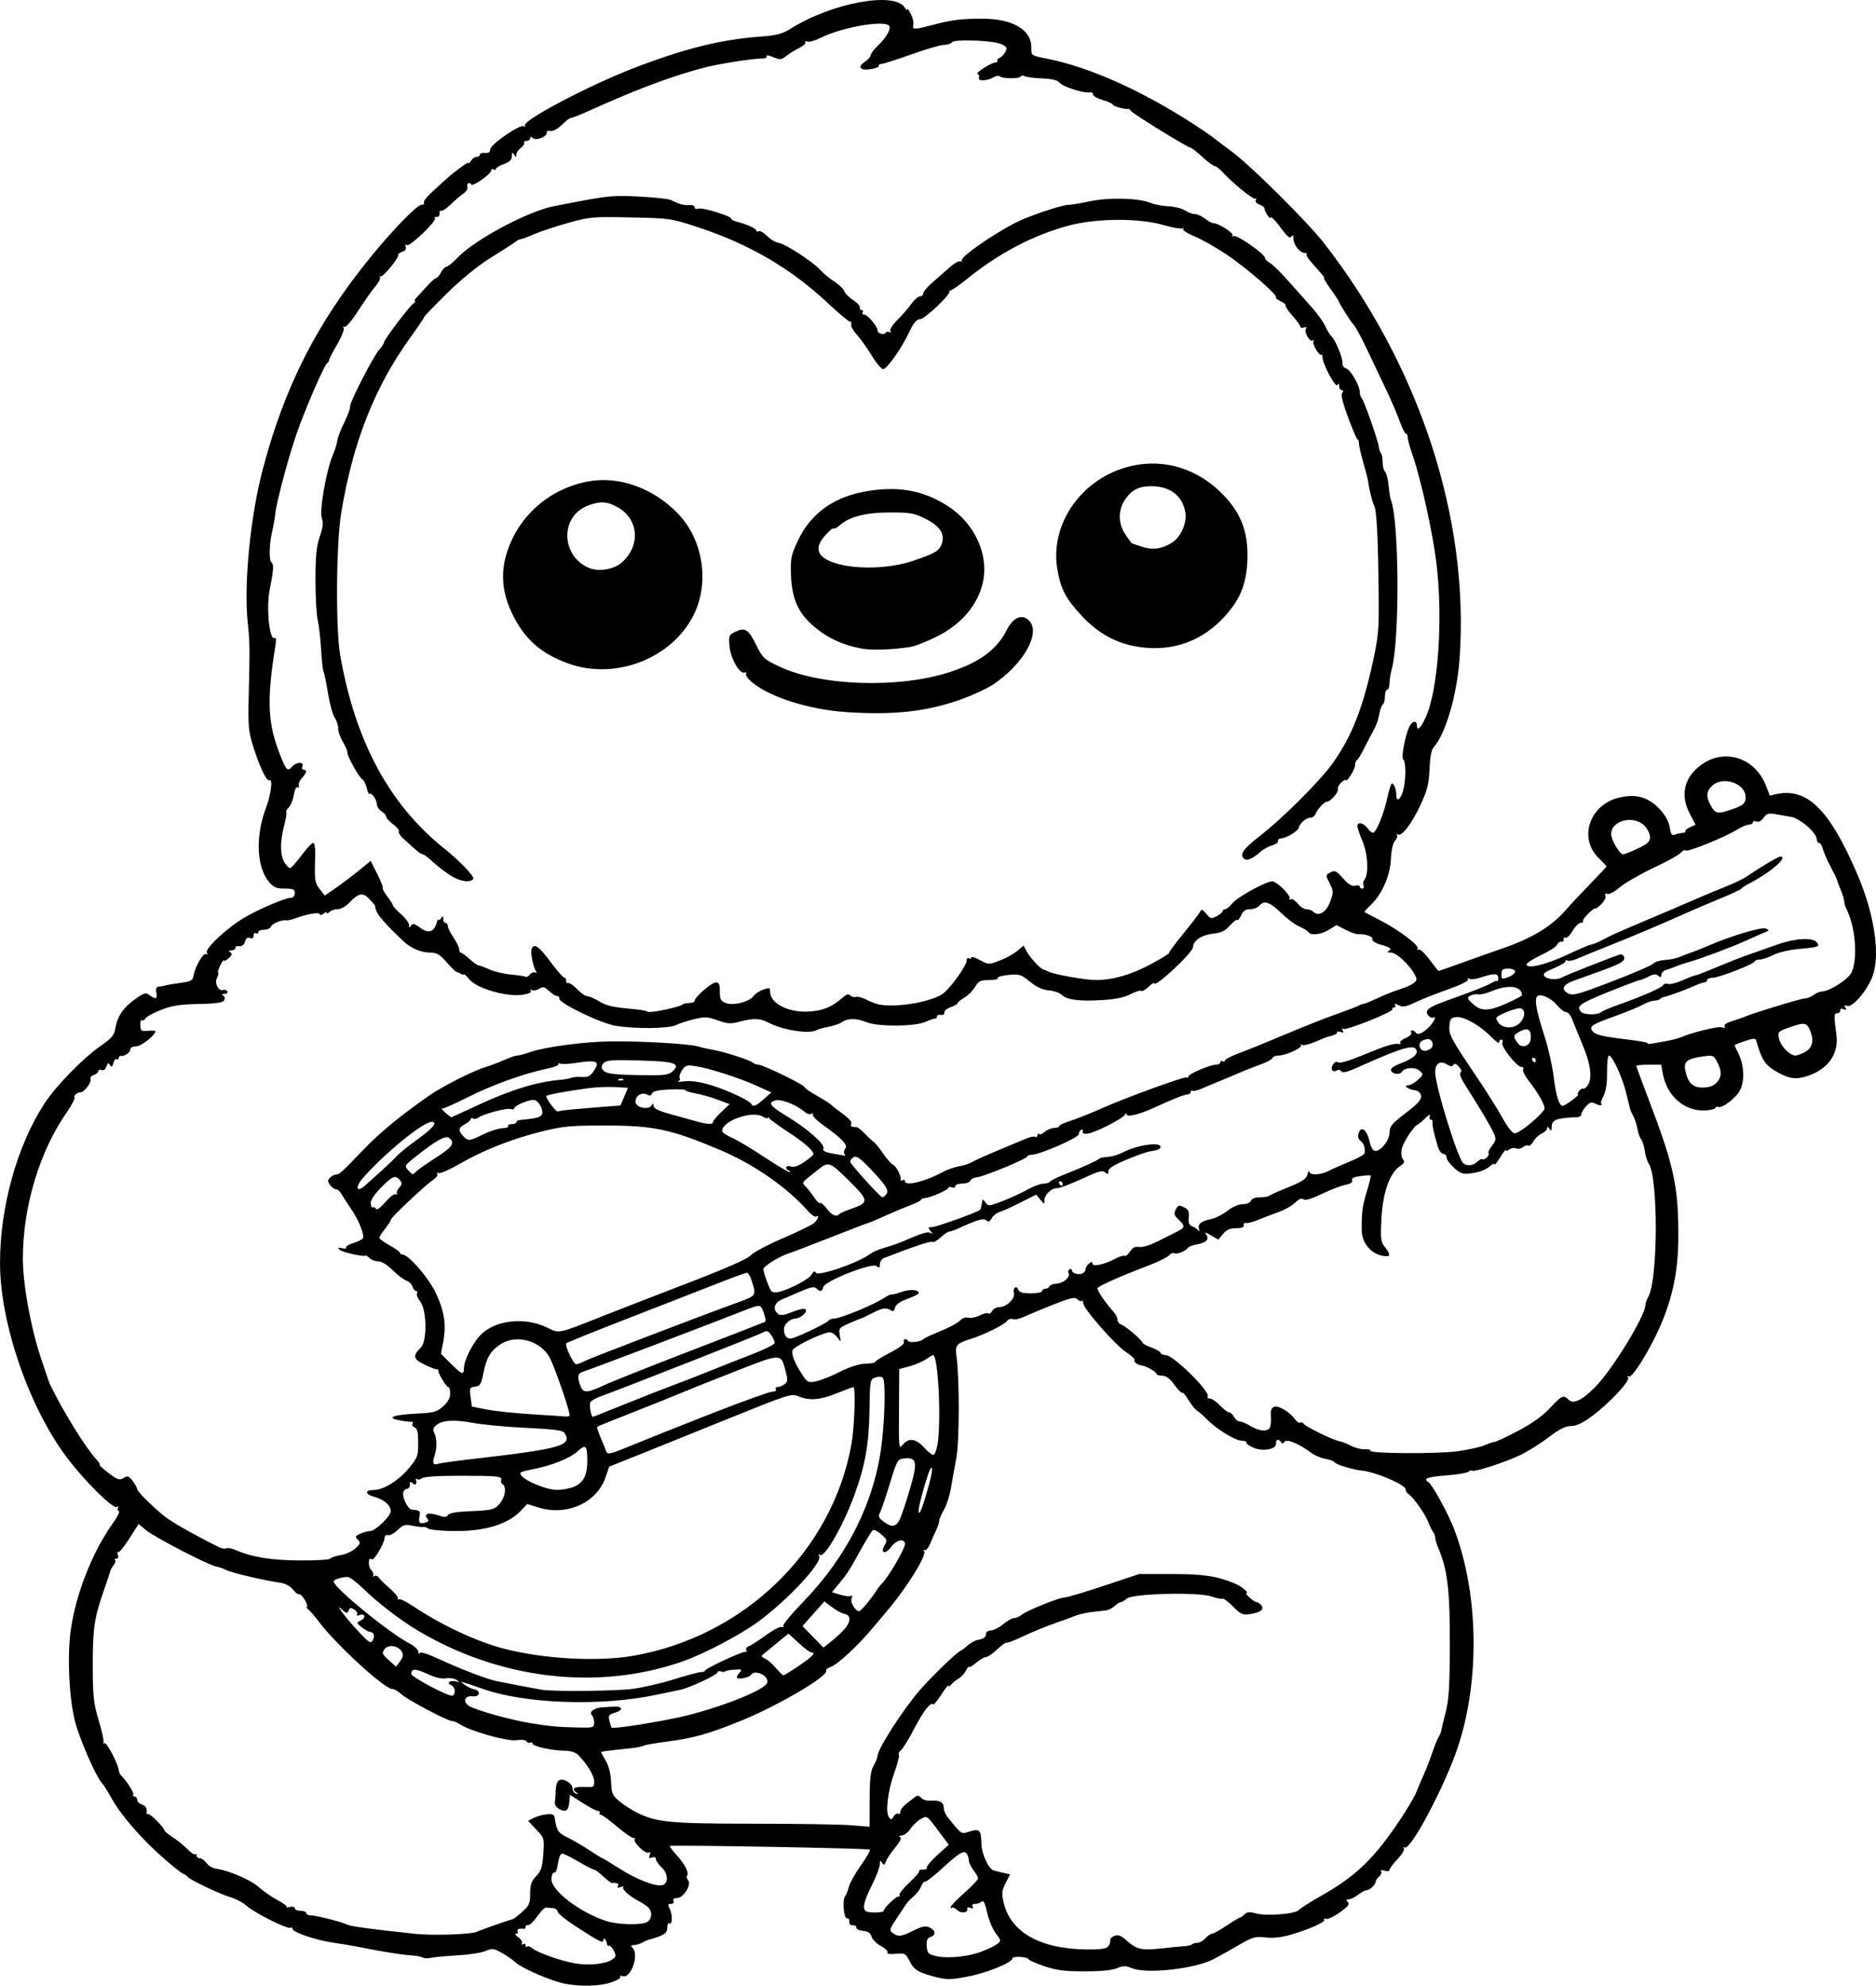 <?xml version="1.0" encoding="UTF-8" standalone="no"?>
<!-- Created with Inkscape (http://www.inkscape.org/) -->

<svg
   width="217.191mm"
   height="229.755mm"
   viewBox="0 0 217.191 229.755"
   version="1.1"
   id="svg5"
   xml:space="preserve"
   xmlns="http://www.w3.org/2000/svg"
   xmlns:svg="http://www.w3.org/2000/svg"><defs
     id="defs2" /><g
     id="layer1"
     transform="translate(15.26,142.842)"><path
       style="fill:#000000;stroke-width:0.265"
       d="m 50.179,86.689 c -1.541,-0.291 -4.95,-1.749 -5.712,-2.443 -0.35,-0.319 -1.092,-0.834 -1.648,-1.145 -0.922,-0.515 -1.09,-0.533 -1.896,-0.196 -0.487,0.203 -1.928,0.426 -3.202,0.494 -1.274,0.068 -2.642,0.195 -3.038,0.281 -0.397,0.086 -0.861,0.071 -1.031,-0.034 -0.17,-0.105 -0.798,-0.219 -1.396,-0.254 -1.042,-0.06 -3.459,-0.449 -5.98,-0.963 -0.655,-0.134 -1.996,-0.359 -2.979,-0.5 -2.008,-0.289 -4.693,-1.207 -4.693,-1.605 0,-0.144 -0.107,-0.195 -0.238,-0.114 -0.324,0.2 -4.23,-1.758 -5.074,-2.544 -0.375,-0.349 -1.208,-0.792 -1.852,-0.985 -1.287,-0.385 -4.781,-2.05 -5.001,-2.383 -0.076,-0.115 -0.276,-0.257 -0.445,-0.315 -0.408,-0.141 -2.845,-2.221 -4.18,-3.567 -1.824,-1.84 -3.42,-3.834 -4.183,-5.226 -0.402,-0.734 -0.905,-1.526 -1.116,-1.759 -0.657,-0.726 -2.453,-4.802 -3.033,-6.884 -0.72,-2.581 -0.982,-7.557 -0.564,-10.68 0.559,-4.175 2.513,-9.154 4.894,-12.471 0.522,-0.728 0.83,-1.363 0.683,-1.412 -0.147,-0.049 -0.188,-0.216 -0.092,-0.372 0.104,-0.169 0.05,-0.206 -0.135,-0.091 -0.431,0.267 -3.654,-2.913 -5.742,-5.666 -4.4,-5.801 -7.764,-15.526 -7.784,-22.497 -0.018,-6.49 1.95,-13.591 5.125,-18.493 1.33,-2.053 4.518,-5.314 6.591,-6.742 1.225,-0.843 1.5,-1.179 1.638,-1.997 0.232,-1.376 0.921,-2.389 2.284,-3.36 1.045,-0.744 1.225,-0.794 1.678,-0.463 0.727,0.532 0.916,0.461 0.78,-0.291 -0.075,-0.416 0.005,-0.669 0.216,-0.682 0.185,-0.011 0.574,-0.082 0.865,-0.158 0.291,-0.076 1.113,-0.216 1.827,-0.31 1.086,-0.144 1.313,-0.271 1.389,-0.778 0.154,-1.02 1.145,-2.736 1.465,-2.538 0.188,0.116 0.221,0.062 0.09,-0.149 -0.275,-0.445 2.253,-2.82 4.298,-4.039 1.7,-1.013 4.784,-2.326 5.461,-2.326 0.241,0 0.418,-0.223 0.418,-0.529 0,-0.449 -0.176,-0.529 -1.167,-0.529 -0.967,0 -1.279,-0.134 -1.822,-0.778 -1.44,-1.711 -1.583,-5.28 -0.343,-8.574 0.608,-1.616 0.82,-3.46 0.366,-3.18 -0.279,0.171 -1.128,-1.623 -1.835,-3.875 -0.554,-1.763 -0.613,-2.389 -0.536,-5.685 0.141,-6.077 0.139,-6.255 -0.116,-8.756 -0.456,-4.476 0.315,-12.254 1.756,-17.702 2.535,-9.585 6.271,-16.915 12.539,-24.6 2.47,-3.028 5.316,-5.955 5.793,-5.957 0.263,-0.001 0.407,-0.117 0.32,-0.258 -0.087,-0.141 0.342,-0.706 0.954,-1.257 0.612,-0.55 1.241,-1.122 1.399,-1.271 0.988,-0.929 2.802,-2.27 2.809,-2.077 0.004,0.127 0.129,0.022 0.278,-0.233 0.148,-0.255 0.442,-0.463 0.653,-0.463 0.211,0 0.384,-0.118 0.384,-0.261 0,-0.144 0.268,-0.233 0.595,-0.198 0.414,0.044 0.596,-0.078 0.598,-0.4 0.003,-0.564 3.453,-2.947 3.882,-2.682 0.164,0.101 0.225,0.066 0.136,-0.078 -0.358,-0.579 7.662,-4.785 12.912,-6.771 5.922,-2.24 9.863,-3.199 14.552,-3.542 1.701,-0.124 2.352,-0.303 3.315,-0.907 4.776,-2.996 12.087,-4.335 13.205,-2.417 0.146,0.25 0.27,0.336 0.275,0.191 0.005,-0.146 0.194,0.09 0.42,0.523 0.226,0.433 0.355,0.999 0.288,1.257 -0.15,0.575 0.084,0.581 2.087,0.057 2.406,-0.629 3.493,-0.767 5.953,-0.757 3.537,0.015 5.684,1.315 5.625,3.407 -0.024,0.842 -0.005,0.854 1.734,1.2 4.97,0.986 10.944,3.645 17.036,7.581 0.981,0.634 1.993,1.324 2.249,1.534 0.256,0.21 1.239,0.952 2.185,1.649 2.171,1.6 8.721,8.092 10.63,10.536 11.126,14.247 16.924,32.001 15.739,48.19 -0.307,4.197 -1.622,8.68 -2.987,10.189 -0.267,0.295 -0.429,1.136 -0.486,2.518 -0.07,1.691 -0.254,2.441 -0.997,4.059 -1.022,2.226 -2.211,3.795 -2.674,3.53 -0.169,-0.096 -0.217,-0.077 -0.108,0.044 0.109,0.121 0.016,0.422 -0.209,0.67 -0.255,0.281 -0.437,1.084 -0.486,2.138 -0.089,1.936 -1.049,4.106 -2.353,5.325 -0.438,0.409 -0.75,0.773 -0.694,0.807 0.056,0.035 0.876,0.463 1.822,0.951 2.182,1.126 4.544,2.915 4.322,3.274 -0.094,0.152 -0.044,0.197 0.112,0.101 0.156,-0.096 0.717,0.418 1.254,1.15 0.535,0.728 1.015,1.324 1.069,1.324 0.053,0 1.263,-0.423 2.689,-0.94 1.426,-0.517 3.486,-1.247 4.577,-1.622 3.593,-1.234 5.818,-2.588 7.535,-4.582 0.439,-0.509 1.661,-1.814 2.716,-2.899 1.055,-1.085 1.919,-2.01 1.919,-2.055 0,-0.045 -0.408,-0.478 -0.906,-0.962 -2.405,-2.335 -1.028,-6.269 2.455,-7.015 1.044,-0.224 1.701,-0.226 2.502,-0.011 1.456,0.392 3.043,2.078 3.265,3.468 0.132,0.825 0.253,0.999 0.593,0.852 0.235,-0.102 0.627,-0.193 0.87,-0.203 0.244,-0.01 0.397,-0.095 0.339,-0.188 -0.058,-0.093 0.188,-0.302 0.545,-0.465 l 0.65,-0.296 -0.658,-1.237 c -1.167,-2.196 -0.672,-4.289 1.356,-5.727 2.666,-1.891 6.085,-0.817 7.398,2.324 0.242,0.58 0.439,1.114 0.436,1.187 -0.003,0.073 0.132,0.091 0.3,0.041 3.858,-1.153 6.571,1.368 9.92,9.219 1.918,4.495 2.619,9.057 1.781,11.581 -0.544,1.639 -2.361,3.815 -2.985,3.575 -0.311,-0.119 -0.369,-0.067 -0.21,0.19 0.16,0.259 0.101,0.309 -0.218,0.187 -0.264,-0.101 -0.412,-0.045 -0.374,0.141 0.035,0.17 -0.116,0.316 -0.334,0.325 -0.41,0.016 -0.417,0.168 -0.11,2.542 0.278,2.155 -0.963,3.923 -3.303,4.706 -1.389,0.465 -2.16,0.362 -3.639,-0.486 -1.328,-0.762 -1.711,-1.351 -2.357,-3.633 -0.068,-0.24 -0.387,-0.218 -1.294,0.091 -0.662,0.226 -1.203,0.44 -1.203,0.477 0,0.037 0.201,0.469 0.446,0.961 0.701,1.406 0.746,3.386 0.1,4.415 -0.554,0.883 -2.071,1.986 -2.428,1.765 -0.109,-0.068 -0.274,-0.002 -0.365,0.146 -0.091,0.148 -0.714,0.269 -1.384,0.269 -2.312,0 -4.232,-1.763 -4.684,-4.299 l -0.177,-0.992 h -1.443 c -0.794,-8e-6 -1.443,0.058 -1.443,0.128 0,0.071 0.775,2.167 1.721,4.658 2.686,7.069 3.197,9.581 3.143,15.454 -0.034,3.702 -0.661,6.706 -2.085,9.993 -1.185,2.735 -3.262,6.074 -3.634,5.844 -0.169,-0.104 -0.208,-0.052 -0.096,0.129 0.244,0.395 -2.152,2.951 -4.171,4.448 -1.102,0.817 -1.806,1.15 -2.433,1.15 -0.655,0 -1.349,0.353 -2.683,1.366 -0.99,0.752 -2.514,1.691 -3.387,2.087 -1.866,0.848 -5.182,1.904 -5.374,1.712 -0.074,-0.074 -0.273,-0.018 -0.444,0.123 -0.171,0.142 -1.342,0.337 -2.604,0.434 -2.137,0.164 -2.671,0.363 -2.033,0.757 0.474,0.293 2.344,3.717 3.039,5.565 2.797,7.43 2.948,17.418 0.381,25.122 -1.492,4.477 -5.485,12.005 -6.15,11.594 -0.142,-0.088 -0.182,-0.037 -0.089,0.113 0.093,0.15 -0.246,0.713 -0.753,1.25 -0.507,0.537 -0.922,1.096 -0.922,1.241 0,0.148 -0.246,0.186 -0.562,0.085 -0.346,-0.11 -0.5,-0.077 -0.4,0.084 0.089,0.145 -0.015,0.41 -0.231,0.59 -0.217,0.18 -0.394,0.44 -0.394,0.578 0,0.351 -0.693,1.007 -1.064,1.007 -0.169,0 -0.611,0.238 -0.981,0.529 -0.37,0.291 -0.859,0.529 -1.087,0.529 -0.319,0 -0.342,0.072 -0.1,0.314 0.242,0.242 0.029,0.516 -0.929,1.197 -0.684,0.486 -1.402,0.822 -1.597,0.748 -0.195,-0.075 -0.29,-0.032 -0.212,0.094 0.168,0.272 -1.727,1.119 -3.929,1.755 -1.039,0.3 -2.006,0.4 -2.876,0.297 -1.215,-0.144 -1.468,-0.063 -3.462,1.1 -1.183,0.69 -2.478,1.398 -2.878,1.573 -2.397,1.047 -7.541,1.544 -9.138,0.882 -0.712,-0.295 -0.991,-0.293 -1.71,0.011 -0.555,0.234 -1.893,0.362 -3.77,0.36 -2.35,-0.002 -3.254,-0.121 -4.696,-0.617 -0.982,-0.338 -1.786,-0.699 -1.786,-0.803 0,-0.104 -0.417,-0.217 -0.926,-0.251 -0.509,-0.034 -0.926,0.041 -0.926,0.167 0,0.479 -2.899,1.668 -5.103,2.093 -1.992,0.384 -2.48,0.396 -3.689,0.088 -2.1,-0.534 -2.582,-0.822 -3.111,-1.86 -0.458,-0.898 -0.545,-0.944 -1.601,-0.843 -0.684,0.065 -1.055,0.006 -0.957,-0.152 0.088,-0.142 -0.259,-0.483 -0.77,-0.759 -0.511,-0.275 -0.996,-0.762 -1.076,-1.081 -0.105,-0.418 -0.379,-0.603 -0.981,-0.661 -0.459,-0.045 -0.81,-0.216 -0.779,-0.381 0.031,-0.165 -0.148,-0.284 -0.397,-0.265 -0.276,0.021 -0.439,-0.142 -0.418,-0.418 0.019,-0.249 -0.1,-0.428 -0.265,-0.397 -0.373,0.069 -0.561,-2.109 -0.22,-2.543 0.134,-0.171 0.329,-0.666 0.433,-1.1 0.104,-0.434 0.728,-1.543 1.386,-2.465 0.658,-0.922 1.125,-1.748 1.037,-1.836 -0.154,-0.154 -22.937,-0.567 -23.147,-0.42 -0.057,0.04 0.318,0.539 0.833,1.108 0.938,1.039 1.438,2.058 1.149,2.347 -0.085,0.085 -0.024,0.311 0.136,0.504 0.423,0.51 -0.556,2.086 -1.281,2.062 -0.349,-0.012 -0.499,0.108 -0.414,0.331 0.077,0.201 -0.05,0.349 -0.301,0.349 -0.348,0 -0.38,0.102 -0.161,0.512 0.352,0.658 0.359,1.953 0.009,1.737 -0.149,-0.092 -0.265,0.121 -0.265,0.488 0,0.489 -0.214,0.735 -0.86,0.989 -0.473,0.186 -0.979,0.352 -1.124,0.369 -0.146,0.017 -0.525,0.175 -0.843,0.35 -0.318,0.175 -0.788,0.318 -1.045,0.318 -0.363,0 -0.397,0.071 -0.15,0.318 0.807,0.807 -0.218,3.644 -1.183,3.273 -0.208,-0.08 -0.312,-0.038 -0.231,0.094 0.081,0.132 -0.418,0.423 -1.111,0.648 -1.331,0.432 -3.442,0.49 -5.269,0.144 z m 5.378,-2.77 c 0.497,-0.319 0.533,-0.455 0.268,-1.017 -0.168,-0.357 -0.421,-0.628 -0.562,-0.603 -0.141,0.025 -0.262,-0.094 -0.268,-0.263 -0.016,-0.417 -0.409,-0.789 -0.409,-0.388 0,0.399 -0.458,0.168 -3.241,-1.635 -1.128,-0.731 -2.051,-1.487 -2.051,-1.681 0,-0.194 -0.238,-0.371 -0.529,-0.393 -0.291,-0.022 -0.658,-0.052 -0.815,-0.066 -0.157,-0.015 -0.617,0.45 -1.02,1.032 -0.404,0.582 -0.87,1.029 -1.037,0.992 -0.166,-0.036 -0.303,0.053 -0.303,0.198 0,0.146 -0.089,0.25 -0.198,0.233 -0.527,-0.083 -0.875,0.058 -0.728,0.296 0.09,0.146 0.011,0.265 -0.176,0.265 -0.186,0 -0.072,0.187 0.253,0.415 0.326,0.228 0.513,0.544 0.415,0.702 -0.106,0.172 -0.054,0.211 0.128,0.099 0.168,-0.104 0.305,-0.043 0.305,0.136 0,0.178 0.08,0.245 0.177,0.147 0.097,-0.097 0.365,-0.012 0.595,0.19 0.561,0.492 3.291,1.458 4.921,1.743 1.594,0.278 3.492,0.1 4.273,-0.401 z m 42.818,-0.953 c 0.728,-0.276 1.543,-0.669 1.813,-0.875 0.471,-0.36 0.465,-0.406 -0.171,-1.251 -0.363,-0.483 -0.812,-1.566 -0.997,-2.408 -0.232,-1.053 -0.422,-1.445 -0.61,-1.257 -0.15,0.15 -0.495,0.273 -0.765,0.273 -0.308,0 -0.42,0.116 -0.301,0.31 0.128,0.208 0.048,0.254 -0.246,0.142 -0.262,-0.1 -0.412,-0.045 -0.374,0.138 0.098,0.473 -0.752,0.543 -1.196,0.098 -0.219,-0.219 -0.471,-0.324 -0.561,-0.234 -0.09,0.09 -0.164,0.051 -0.164,-0.086 0,-0.137 0.714,-0.879 1.587,-1.647 0.873,-0.769 1.587,-1.52 1.587,-1.671 0,-0.15 -0.238,-0.576 -0.529,-0.946 -0.291,-0.37 -0.531,-0.865 -0.533,-1.1 -0.002,-0.235 -0.106,-0.588 -0.231,-0.785 -0.312,-0.492 -0.885,-0.153 -2.934,1.734 -0.917,0.844 -1.772,1.504 -1.901,1.467 -0.128,-0.037 -0.341,0.215 -0.472,0.561 -0.131,0.346 -0.516,0.857 -0.854,1.137 -0.338,0.28 -0.734,0.691 -0.88,0.914 -0.146,0.223 -0.655,0.991 -1.132,1.707 -0.801,1.202 -0.833,1.327 -0.412,1.634 0.636,0.465 0.988,0.422 2.413,-0.294 0.983,-0.494 1.374,-0.57 1.843,-0.356 0.72,0.327 0.776,0.891 0.109,1.102 -0.345,0.11 -0.473,0.384 -0.439,0.946 0.058,0.973 0.149,1.068 1.243,1.295 1.295,0.269 3.607,0.022 5.107,-0.547 z m 14.661,-0.594 c 0.168,-0.203 0.272,-0.512 0.231,-0.687 -0.042,-0.175 0.18,-0.417 0.493,-0.539 0.443,-0.172 0.763,-0.047 1.448,0.564 1.135,1.014 1.711,1.14 4.019,0.885 1.046,-0.116 2.231,-0.23 2.632,-0.255 0.401,-0.024 0.808,-0.123 0.904,-0.219 0.096,-0.096 0.375,-0.175 0.619,-0.175 0.244,0 0.66,-0.238 0.923,-0.529 0.263,-0.291 0.611,-0.529 0.772,-0.529 0.161,0 0.912,-0.417 1.668,-0.926 0.756,-0.509 1.448,-0.926 1.537,-0.926 0.089,0 0.331,-0.169 0.538,-0.376 0.293,-0.293 0.588,-0.317 1.332,-0.112 1.224,0.338 4.589,0.068 4.974,-0.4 0.161,-0.195 1.304,-0.924 2.541,-1.62 3.329,-1.874 5.35,-3.616 7.506,-6.469 1.476,-1.953 3.244,-4.736 3.585,-5.642 0.151,-0.401 0.504,-1.234 0.785,-1.852 0.281,-0.618 0.733,-1.778 1.004,-2.579 0.271,-0.8 0.606,-1.634 0.745,-1.852 0.138,-0.218 0.273,-0.54 0.3,-0.715 0.027,-0.175 0.257,-1.127 0.512,-2.117 0.366,-1.417 0.469,-2.979 0.488,-7.355 0.029,-6.712 -0.249,-9.143 -1.338,-11.682 -0.197,-0.459 -0.358,-1 -0.358,-1.204 0,-0.204 -0.1,-0.483 -0.222,-0.621 -0.122,-0.138 -0.384,-0.668 -0.581,-1.177 -0.375,-0.968 -1.737,-2.89 -2.306,-3.254 -0.182,-0.116 -0.331,-0.366 -0.331,-0.554 0,-0.511 -3.478,-1.992 -5.027,-2.141 -1.069,-0.103 -3.03,-0.699 -3.201,-0.975 -0.087,-0.14 -0.563,-0.316 -1.058,-0.393 -0.495,-0.076 -1.257,-0.408 -1.694,-0.736 -1.373,-1.033 -2.797,-1.606 -3.034,-1.222 -0.146,0.237 -0.26,0.249 -0.388,0.042 -0.274,-0.443 -0.625,-0.351 -0.583,0.153 0.056,0.68 -1.591,0.958 -2.681,0.454 -0.476,-0.22 -0.815,-0.483 -0.754,-0.584 0.062,-0.101 -0.203,-0.195 -0.589,-0.21 -0.764,-0.03 -2.955,-1.392 -4.009,-2.494 -0.364,-0.38 -0.847,-0.802 -1.073,-0.937 -0.226,-0.135 -0.686,-0.699 -1.022,-1.252 -0.336,-0.553 -0.673,-0.944 -0.748,-0.869 -0.075,0.076 -0.479,-0.335 -0.898,-0.912 -0.535,-0.739 -0.955,-1.049 -1.42,-1.049 -0.363,0 -0.66,-0.1 -0.66,-0.222 0,-0.23 -1.253,-0.933 -1.72,-0.965 -0.438,-0.03 -0.943,-0.424 -0.813,-0.634 0.067,-0.108 -0.363,-0.511 -0.956,-0.896 -1.271,-0.824 -4.978,-5.047 -4.978,-5.67 0,-0.238 -0.074,-0.358 -0.164,-0.268 -0.09,0.09 -0.323,0.005 -0.516,-0.189 -0.294,-0.294 -0.785,-0.18 -2.945,0.682 -1.426,0.569 -2.939,1.199 -3.363,1.399 -0.424,0.2 -0.947,0.296 -1.163,0.214 -0.216,-0.083 -0.524,0.022 -0.685,0.233 -0.339,0.445 -2.723,1.614 -4.261,2.09 -1.581,0.489 -1.761,0.712 -1.582,1.952 0.363,2.523 0.355,9.835 -0.014,11.8 -0.205,1.091 -0.49,2.681 -0.635,3.532 -0.144,0.851 -0.505,1.96 -0.802,2.463 -0.297,0.503 -0.54,1.068 -0.54,1.256 0,0.188 -0.164,0.687 -0.364,1.109 -0.2,0.423 -0.523,1.147 -0.718,1.609 -0.195,0.462 -0.466,0.771 -0.603,0.687 -0.137,-0.085 -0.165,-0.018 -0.063,0.148 0.295,0.478 -1.992,4.167 -4.206,6.784 -0.582,0.688 -1.416,1.676 -1.852,2.196 -1.604,1.908 -3.963,4.1 -4.683,4.352 -0.407,0.142 -0.681,0.354 -0.608,0.472 0.351,0.568 -5.523,4.027 -9.794,5.766 -3.762,1.532 -5.571,2.044 -8.595,2.432 -1.237,0.159 -2.428,0.36 -2.646,0.447 -0.516,0.207 -0.816,0.254 -3.109,0.492 -1.055,0.109 -1.918,0.234 -1.918,0.278 0,0.044 0.249,0.501 0.554,1.017 0.352,0.597 0.575,1.48 0.613,2.43 0.053,1.343 0.15,1.567 0.968,2.249 0.5,0.416 1.43,1.015 2.066,1.329 2.241,1.107 3.87,1.26 13.505,1.263 5.009,0.002 10.069,0.081 11.245,0.177 l 2.138,0.174 0.011,-3.14 c 0.009,-2.453 0.11,-3.314 0.461,-3.934 0.248,-0.437 0.451,-0.932 0.452,-1.101 0.004,-0.812 2.977,-5.431 4.947,-7.688 1.222,-1.4 4.058,-4.159 4.533,-4.41 0.244,-0.129 0.692,-0.46 0.997,-0.735 0.305,-0.275 0.827,-0.553 1.16,-0.617 0.703,-0.135 0.932,-0.32 0.932,-0.751 0,-0.17 0.261,-0.322 0.579,-0.338 0.319,-0.016 0.953,-0.344 1.409,-0.728 0.456,-0.384 1.02,-0.698 1.252,-0.698 0.232,0 0.61,-0.161 0.84,-0.358 0.564,-0.483 4.357,-2.024 4.983,-2.024 0.276,0 2.338,-0.612 4.582,-1.36 l 4.082,-1.36 3.704,0.003 c 3.76,0.003 5.247,0.223 7.362,1.09 0.751,0.308 1.714,1.098 1.338,1.098 -0.111,0 0.054,0.238 0.367,0.529 0.312,0.291 0.677,0.529 0.811,0.529 0.134,0 0.378,0.163 0.543,0.362 0.397,0.479 -0.061,0.841 -1.306,1.031 -0.827,0.127 -1.059,0.022 -1.957,-0.881 -0.56,-0.564 -1.108,-0.97 -1.217,-0.902 -0.109,0.067 -0.686,-0.05 -1.282,-0.26 -1.518,-0.536 -9.164,-0.34 -9.817,0.251 -0.243,0.22 -0.542,0.4 -0.665,0.4 -0.123,0 -0.445,0.201 -0.716,0.447 -0.271,0.246 -0.698,0.473 -0.947,0.506 -0.249,0.033 -0.989,0.117 -1.644,0.187 -0.655,0.07 -1.548,0.272 -1.984,0.449 -0.437,0.176 -1.568,0.59 -2.514,0.919 -0.946,0.329 -2.531,0.983 -3.523,1.454 -0.992,0.471 -1.857,0.802 -1.923,0.736 -0.066,-0.066 -0.543,0.279 -1.06,0.767 -0.517,0.488 -1.101,0.887 -1.298,0.887 -0.197,0 -0.724,0.308 -1.172,0.685 -0.448,0.377 -0.816,0.585 -0.818,0.463 -0.002,-0.122 -0.151,0.064 -0.331,0.414 -0.18,0.35 -0.562,0.766 -0.85,0.926 -0.288,0.16 -0.671,0.469 -0.851,0.687 -0.181,0.218 -0.332,0.284 -0.337,0.147 -0.005,-0.138 -0.372,0.323 -0.816,1.023 -0.444,0.7 -0.873,1.207 -0.954,1.126 -0.295,-0.295 -1.15,0.812 -2.217,2.872 -0.601,1.16 -1.273,2.249 -1.494,2.422 -0.221,0.172 -0.337,0.418 -0.258,0.546 0.079,0.128 -0.15,1.044 -0.51,2.035 -0.752,2.071 -1.067,4.589 -0.648,5.176 0.247,0.347 0.318,0.338 0.559,-0.072 0.152,-0.258 0.388,-0.4 0.524,-0.315 0.137,0.084 0.248,-0.023 0.248,-0.24 0,-0.216 0.327,-0.639 0.728,-0.939 0.4,-0.3 0.866,-0.661 1.035,-0.802 0.206,-0.171 0.415,-0.127 0.632,0.135 0.185,0.222 0.684,0.367 1.158,0.335 1.03,-0.069 1.474,0.187 1.474,0.851 0,0.281 0.208,0.766 0.463,1.078 1.682,2.062 1.511,1.952 2.546,1.634 1.148,-0.352 1.319,-0.175 1.348,1.401 0.023,1.219 0.836,2.963 1.458,3.127 0.221,0.058 0.731,0.179 1.132,0.269 l 0.73,0.163 -0.514,1.007 c -0.43,0.843 -0.471,1.197 -0.253,2.169 0.789,3.51 4.18,5.447 9.659,5.516 1.543,0.019 2.237,-0.077 2.457,-0.342 z M 39.981,80.658 c 0.414,-0.201 3.606,-1.318 4.107,-1.437 0.12,-0.029 0.626,-0.418 1.124,-0.865 0.797,-0.714 0.906,-0.968 0.906,-2.102 0,-1.032 0.139,-1.435 0.696,-2.016 0.575,-0.601 0.718,-1.043 0.827,-2.559 0.13,-1.811 0.12,-1.844 -0.817,-2.838 l -0.948,-1.005 0.64,-0.332 c 0.352,-0.183 1.03,-0.371 1.506,-0.419 0.699,-0.07 0.882,0.015 0.947,0.442 0.223,1.464 0.375,1.697 1.448,2.219 0.619,0.301 1.761,0.966 2.538,1.479 0.777,0.513 1.46,0.932 1.519,0.932 0.059,0 0.936,0.532 1.95,1.181 1.933,1.239 4.133,2.104 4.954,1.949 0.771,-0.146 0.753,-1.322 -0.033,-2.06 -0.37,-0.348 -0.673,-0.787 -0.673,-0.975 0,-0.211 -0.169,-0.277 -0.443,-0.173 -0.339,0.13 -0.402,0.063 -0.268,-0.287 0.112,-0.291 0.072,-0.393 -0.108,-0.282 -0.37,0.229 -1.858,-1.199 -1.643,-1.577 0.091,-0.16 0.072,-0.206 -0.042,-0.103 -0.114,0.103 -0.973,-0.463 -1.91,-1.257 -0.936,-0.794 -1.821,-1.444 -1.967,-1.444 -0.146,0 -0.204,-0.099 -0.129,-0.22 0.075,-0.121 -0.012,-0.22 -0.193,-0.22 -0.181,0 -0.985,-0.419 -1.786,-0.932 l -1.457,-0.932 -0.053,0.645 c -0.096,1.159 -0.375,1.418 -1.118,1.039 -0.424,-0.217 -0.628,-0.517 -0.574,-0.849 0.045,-0.283 0.087,-0.896 0.093,-1.363 0.005,-0.467 0.151,-0.967 0.325,-1.111 0.45,-0.373 1.615,0.266 1.616,0.886 2.7e-4,0.274 0.179,0.548 0.397,0.608 0.347,0.095 0.348,0.075 0.008,-0.161 -0.587,-0.407 -0.12,-0.674 1.058,-0.604 0.981,0.058 1.051,0.014 1.051,-0.651 0,-0.676 -0.849,-2.061 -1.887,-3.078 -0.291,-0.285 -0.879,-0.463 -1.529,-0.463 -1.429,0 -3.728,-0.513 -3.728,-0.831 0,-0.142 -0.111,-0.19 -0.246,-0.106 -0.135,0.084 -0.327,0.022 -0.425,-0.136 -0.106,-0.172 -0.596,-0.23 -1.209,-0.144 -1.071,0.15 -5.297,-1.043 -6.511,-1.838 -0.322,-0.211 -0.742,-0.383 -0.932,-0.383 -0.534,0 -5.249,-2.506 -5.908,-3.14 -0.322,-0.31 -0.773,-0.564 -1.001,-0.564 -0.903,0 -6.559,-5.187 -8.511,-7.805 -0.434,-0.582 -0.967,-1.203 -1.186,-1.381 -0.218,-0.177 -0.301,-0.326 -0.183,-0.331 0.117,-0.005 0.006,-0.359 -0.247,-0.788 -0.253,-0.429 -0.548,-0.725 -0.655,-0.659 -0.107,0.066 -0.426,-0.174 -0.709,-0.533 -0.302,-0.384 -0.884,-0.707 -1.41,-0.784 -1.888,-0.274 -5.76,-1.178 -6.315,-1.475 -0.319,-0.171 -0.854,-0.36 -1.188,-0.421 -0.91,-0.165 -7.18,-3.416 -8.13,-4.216 l -0.828,-0.697 -1.113,1.73 c -0.612,0.951 -1.194,1.648 -1.293,1.549 -0.099,-0.099 -0.102,0.024 -0.006,0.274 0.109,0.283 0.048,0.455 -0.162,0.455 -0.185,0 -0.259,0.078 -0.163,0.174 0.096,0.096 0.032,0.346 -0.143,0.556 -0.174,0.21 -0.35,0.519 -0.391,0.686 -0.041,0.167 -0.43,1.324 -0.864,2.571 -1.019,2.924 -1.207,4.332 -1.179,8.845 0.02,3.184 0.119,4.019 0.706,5.948 0.375,1.234 0.615,2.354 0.532,2.488 -0.083,0.134 -0.029,0.169 0.121,0.077 0.251,-0.155 1.662,2.569 1.662,3.209 0,0.153 0.153,0.436 0.339,0.628 0.709,0.73 1.49,2.004 1.328,2.165 -0.093,0.093 -0.03,0.169 0.14,0.169 0.17,0 0.309,0.171 0.309,0.379 0,0.208 0.238,0.455 0.529,0.547 0.481,0.153 0.647,0.447 0.56,0.992 -0.017,0.109 0.077,0.169 0.209,0.132 0.233,-0.064 1.874,1.596 1.878,1.9 0.001,0.083 0.447,0.443 0.992,0.799 0.545,0.357 1.305,0.975 1.689,1.374 0.384,0.399 0.771,0.653 0.86,0.564 0.089,-0.089 0.161,-0.022 0.161,0.148 0,0.17 0.172,0.309 0.382,0.309 0.21,0 0.559,0.253 0.775,0.562 0.216,0.309 0.729,0.606 1.139,0.659 1.427,0.186 4.02,1.309 4.926,2.134 0.501,0.456 1.46,1.121 2.13,1.478 0.67,0.357 1.15,0.717 1.066,0.8 -0.084,0.084 0.098,0.087 0.403,0.007 0.319,-0.083 0.555,-0.02 0.555,0.15 0,0.162 0.298,0.295 0.661,0.295 0.364,0 0.661,0.119 0.661,0.265 0,0.146 0.229,0.265 0.508,0.265 0.626,0 3.669,0.768 4.236,1.069 0.377,0.2 2.761,0.524 7.824,1.063 2.13,0.227 6.56,0.075 7.224,-0.247 z m 19.649,-1.101 c 0.587,-0.314 0.673,-1.19 0.168,-1.695 -0.189,-0.189 -0.695,-0.526 -1.124,-0.75 -1.082,-0.563 -1.999,-1.399 -1.776,-1.622 0.102,-0.102 -0.039,-0.1 -0.313,0.006 -0.347,0.133 -0.44,0.097 -0.307,-0.118 0.168,-0.273 -0.127,-0.424 -0.679,-0.348 -0.098,0.013 -0.557,-0.33 -1.02,-0.762 -0.463,-0.433 -0.942,-0.787 -1.065,-0.787 -0.122,0 -0.933,-0.417 -1.802,-0.926 -0.869,-0.509 -1.707,-0.926 -1.861,-0.926 -0.261,0 -0.389,0.353 -0.627,1.72 -0.051,0.291 -0.204,0.51 -0.341,0.486 -0.137,-0.024 -0.273,0.29 -0.302,0.697 -0.095,1.323 3.306,3.934 6.395,4.91 1.321,0.417 3.969,0.483 4.656,0.116 z m 27.422,-1.3 c -0.074,-0.257 1.455,-1.736 1.716,-1.66 0.139,0.04 0.186,-0.035 0.105,-0.166 -0.081,-0.131 0.433,-0.782 1.143,-1.446 0.71,-0.664 1.224,-1.274 1.142,-1.355 -0.082,-0.081 0.117,-0.148 0.441,-0.148 0.324,0 0.525,-0.103 0.448,-0.228 -0.078,-0.126 0.461,-0.774 1.196,-1.442 l 1.337,-1.213 -1.263,-1.692 c -1.261,-1.689 -1.264,-1.691 -1.972,-1.285 -0.39,0.224 -0.933,0.741 -1.206,1.149 -0.273,0.408 -0.735,0.751 -1.026,0.763 -0.301,0.012 -0.382,0.081 -0.188,0.159 0.239,0.096 0.075,0.466 -0.549,1.236 -0.49,0.604 -0.977,1.334 -1.083,1.621 -0.162,0.437 -0.233,0.459 -0.44,0.132 -0.196,-0.309 -0.247,-0.27 -0.25,0.191 -0.002,0.319 -0.421,1.411 -0.93,2.426 -0.974,1.94 -1.145,2.813 -0.595,3.038 0.428,0.175 2.028,0.112 1.973,-0.078 z M 53.527,56.468 c 0,-0.335 -0.132,-0.74 -0.293,-0.902 -0.335,-0.334 0.383,-0.832 1.243,-0.862 0.278,-0.01 0.862,-0.045 1.299,-0.079 1.062,-0.083 1.172,0.407 0.156,0.703 -0.704,0.205 -0.788,0.325 -0.644,0.926 0.091,0.38 0.206,0.738 0.256,0.796 0.175,0.204 6.29,-0.784 8.802,-1.423 4.361,-1.108 8.904,-2.955 9.205,-3.741 0.307,-0.8 -1.43,-1.656 -1.881,-0.926 -0.172,0.278 -1.403,0.544 -1.601,0.346 -0.076,-0.076 0.042,-0.339 0.263,-0.583 0.37,-0.408 0.326,-0.439 -0.538,-0.387 -0.517,0.031 -1.007,0.124 -1.089,0.206 -0.082,0.082 -0.316,0.085 -0.52,0.006 -0.204,-0.078 -0.371,-0.035 -0.371,0.096 0,0.298 -3.295,1.837 -4.366,2.039 -0.437,0.083 -1.591,0.324 -2.566,0.536 -6.433,1.399 -15.335,1.104 -20.32,-0.674 -0.8,-0.285 -1.693,-0.587 -1.984,-0.669 l -0.529,-0.15 0.529,0.395 c 0.291,0.217 0.767,0.441 1.058,0.497 0.822,0.158 0.67,0.904 -0.165,0.807 -0.933,-0.109 -1.206,0.614 -0.422,1.12 0.738,0.477 4.799,1.616 7.069,1.983 2.298,0.372 3.219,0.457 5.49,0.507 1.838,0.041 1.918,0.017 1.918,-0.566 z m -16.14,-3.633 c 0,-0.296 -0.178,-0.606 -0.395,-0.689 -0.595,-0.228 -0.22,-0.594 0.462,-0.45 0.546,0.115 0.555,0.1 0.106,-0.185 -0.269,-0.171 -0.814,-0.246 -1.212,-0.166 -0.464,0.093 -1.221,-0.086 -2.116,-0.501 -1.399,-0.648 -1.871,-0.649 -1.871,-0.002 0,0.336 4.021,2.491 4.696,2.518 0.182,0.007 0.331,-0.229 0.331,-0.524 z m 20.551,-0.261 c 1.182,-0.148 3.322,-0.639 4.756,-1.09 1.434,-0.451 2.864,-0.836 3.18,-0.855 0.315,-0.019 0.527,-0.081 0.47,-0.138 -0.184,-0.184 4.502,-2.367 4.751,-2.213 0.133,0.082 0.156,0.011 0.051,-0.158 -0.11,-0.178 0.012,-0.382 0.29,-0.486 0.264,-0.098 1.135,-0.661 1.935,-1.25 0.8,-0.589 1.634,-1.033 1.852,-0.985 0.218,0.048 0.308,-0.003 0.2,-0.113 -0.108,-0.11 0.908,-1.342 2.259,-2.737 5.202,-5.374 8.352,-11.717 9.145,-18.413 0.375,-3.162 0.439,-7.244 0.119,-7.564 -0.154,-0.154 -0.503,-0.165 -0.875,-0.028 -0.602,0.223 -0.62,0.321 -0.669,3.778 -0.056,3.911 -0.496,6.39 -1.737,9.791 -1.302,3.567 -3.441,7.299 -3.99,6.96 -0.189,-0.117 -0.228,-0.068 -0.104,0.132 0.434,0.703 -3.565,5.017 -6.994,7.547 -2.136,1.575 -6.326,3.777 -8.875,4.662 -9.793,3.403 -21.153,2.054 -30.669,-3.64 -2.016,-1.207 -4.658,-3.247 -6.331,-4.89 -0.711,-0.698 -1.485,-1.268 -1.72,-1.266 -0.68,0.006 -1.618,0.305 -1.618,0.516 0,0.708 6.49,6.009 8.796,7.186 0.546,0.279 1.003,0.713 1.015,0.965 0.011,0.252 0.077,0.32 0.146,0.151 0.083,-0.202 0.952,0.077 2.559,0.823 2.196,1.019 5.233,2.179 6.27,2.394 1.193,0.247 4.723,0.923 5.292,1.013 1.42,0.225 8.461,0.163 10.497,-0.093 z m 19.333,-2.705 c 1.572,-1.066 1.988,-1.523 1.385,-1.523 -0.149,0 -0.801,-0.489 -1.45,-1.087 l -1.18,-1.087 -1.394,1.137 c -0.767,0.625 -1.504,1.23 -1.637,1.344 -0.136,0.116 -0.006,0.298 0.296,0.414 0.297,0.114 0.863,0.593 1.259,1.066 0.396,0.473 0.798,0.86 0.893,0.86 0.095,0 0.918,-0.505 1.829,-1.122 z m -45.999,-1.578 c -0.393,-0.734 -1.566,-0.918 -2.01,-0.315 -0.332,0.451 -0.283,0.579 0.479,1.262 l 0.848,0.76 0.467,-0.619 c 0.336,-0.445 0.397,-0.751 0.216,-1.088 z m 26.804,0.444 c 12.834,-2.245 23.02,-12.119 25.237,-24.467 0.356,-1.983 0.511,-6.615 0.222,-6.615 -0.084,0 -0.948,0.32 -1.918,0.712 -1.956,0.789 -3.201,0.887 -4.443,0.349 -0.793,-0.343 -1.124,-0.237 -8.07,2.575 -3.984,1.613 -8.727,3.524 -10.54,4.248 l -3.296,1.315 -0.408,1.204 c -1.01,2.98 -4.479,4.548 -7.789,3.522 l -1.296,-0.402 -0.692,0.74 c -1.523,1.63 -4.273,2.456 -7.961,2.389 -1.382,-0.025 -2.65,-0.154 -2.816,-0.288 -0.167,-0.133 -0.405,-0.214 -0.529,-0.18 -0.124,0.035 -0.688,-0.029 -1.251,-0.141 -0.9,-0.179 -1.116,-0.117 -1.77,0.51 -0.41,0.393 -0.907,0.652 -1.104,0.576 -0.218,-0.083 -0.373,0.058 -0.396,0.36 -0.05,0.662 -1.257,2.668 -1.475,2.45 -0.398,-0.398 -0.478,0.756 -0.083,1.193 0.236,0.261 0.34,0.573 0.231,0.694 -0.109,0.121 -0.058,0.138 0.115,0.039 0.173,-0.099 0.411,-0.029 0.529,0.156 0.118,0.185 0.691,0.747 1.273,1.249 0.582,0.502 1.019,1.037 0.97,1.19 -0.049,0.153 -0.004,0.194 0.098,0.092 0.103,-0.103 0.857,0.262 1.676,0.81 3.272,2.19 7.342,4.088 10.535,4.913 4.596,1.187 10.849,1.524 14.951,0.806 z m 24.559,-3.235 c 0.645,-0.821 0.588,-1.477 -0.141,-1.61 -0.289,-0.053 -0.928,-0.399 -1.419,-0.769 l -0.893,-0.673 -1.269,1.427 -1.269,1.427 1.214,1.244 1.214,1.244 1.01,-0.8 c 0.555,-0.44 1.255,-1.111 1.554,-1.491 z m -54.643,0.726 c -0.089,-0.144 -0.285,-0.262 -0.436,-0.262 -0.15,0 -0.566,-0.231 -0.925,-0.512 -0.648,-0.51 -0.649,-0.514 -0.1,-0.807 0.63,-0.337 0.477,-0.86 -0.177,-0.609 -0.248,0.095 -0.364,0.056 -0.273,-0.091 0.087,-0.141 -0.061,-0.394 -0.33,-0.562 -0.392,-0.245 -0.52,-0.222 -0.65,0.115 -0.143,0.373 -0.226,0.364 -0.74,-0.079 -0.524,-0.452 -0.517,-0.415 0.072,0.395 0.357,0.492 1.225,1.501 1.929,2.243 1.119,1.18 1.311,1.291 1.536,0.889 0.141,-0.252 0.184,-0.577 0.095,-0.721 z m 57.17,-3.606 c 0.426,-0.529 0.886,-1.153 1.022,-1.386 0.136,-0.233 0.473,-0.664 0.75,-0.956 0.76,-0.804 2.575,-3.941 2.575,-4.45 0,-0.731 -0.989,-0.52 -1.631,0.348 -0.663,0.897 -1.275,0.679 -0.706,-0.252 0.317,-0.519 0.278,-0.642 -0.394,-1.226 -0.411,-0.357 -0.847,-0.587 -0.969,-0.511 -0.122,0.076 -0.736,1.06 -1.363,2.187 -1.506,2.706 -1.547,2.77 -2.533,3.973 l -0.85,1.037 0.959,0.294 c 0.528,0.162 1.079,0.22 1.225,0.13 0.163,-0.101 0.195,0.021 0.082,0.314 -0.171,0.446 0.441,1.46 0.881,1.46 0.097,0 0.525,-0.433 0.951,-0.962 z M 22.965,37.502 c 0.076,-0.123 0.62,-0.305 1.209,-0.405 0.589,-0.1 1.366,-0.455 1.727,-0.789 0.578,-0.535 0.61,-0.655 0.267,-0.998 -0.343,-0.343 -0.311,-0.425 0.268,-0.689 0.362,-0.165 0.86,-0.3 1.108,-0.301 0.634,-0.002 2.435,-1.722 2.435,-2.325 0,-0.675 -0.788,-1.345 -1.96,-1.669 -1.042,-0.288 -1.052,-0.767 -0.016,-0.767 1.11,0 2.862,-1.073 4.026,-2.465 1.057,-1.264 1.124,-1.443 1.124,-2.983 0,-1.242 -0.1,-1.677 -0.414,-1.797 -0.228,-0.087 -0.338,-0.282 -0.245,-0.432 0.093,-0.15 0.071,-0.248 -0.049,-0.217 -0.12,0.031 -0.744,-0.04 -1.387,-0.156 -1.695,-0.308 -0.841,-0.661 1.919,-0.791 1.996,-0.094 2.334,-0.187 3.062,-0.835 0.551,-0.491 0.818,-0.974 0.818,-1.479 0,-0.413 -0.089,-0.751 -0.198,-0.752 -0.24,-0.002 -1.24,-1.636 -1.172,-1.917 0.026,-0.109 -0.042,-0.171 -0.151,-0.137 -0.109,0.034 -0.757,-0.212 -1.441,-0.546 -1.327,-0.648 -1.41,-1.025 -0.435,-1.973 0.741,-0.721 0.701,-4.343 -0.06,-5.309 -0.3,-0.382 -0.472,-0.815 -0.381,-0.962 0.091,-0.147 0.047,-0.267 -0.097,-0.267 -0.144,0 -0.336,-0.232 -0.426,-0.516 -0.09,-0.284 -0.401,-0.591 -0.69,-0.683 -0.29,-0.092 -1.003,-0.634 -1.585,-1.204 -0.634,-0.621 -1.311,-1.037 -1.69,-1.037 -0.348,0 -0.805,-0.173 -1.016,-0.384 -0.211,-0.211 -0.428,-0.34 -0.482,-0.286 -0.189,0.189 -2.724,-0.395 -2.997,-0.691 -0.2,-0.217 -0.113,-0.259 0.32,-0.155 0.328,0.079 0.533,0.041 0.455,-0.083 -0.077,-0.125 0.339,-0.371 0.926,-0.546 0.586,-0.176 1.066,-0.461 1.066,-0.635 0,-0.676 -0.645,-2.168 -1.428,-3.305 -0.451,-0.655 -0.953,-1.429 -1.114,-1.72 -0.161,-0.291 -0.439,-0.529 -0.617,-0.529 -0.178,0 -0.486,-0.223 -0.685,-0.495 -0.307,-0.419 -0.306,-0.551 0.002,-0.86 0.201,-0.201 0.524,-0.365 0.718,-0.365 0.355,0 0.61,-0.233 3.183,-2.91 1.893,-1.97 4.273,-3.923 7.617,-6.25 1.491,-1.037 5.082,-2.849 6.479,-3.268 0.582,-0.175 1.563,-0.545 2.18,-0.824 0.617,-0.278 1.287,-0.506 1.488,-0.506 0.202,0 0.873,-0.179 1.492,-0.397 1.687,-0.595 6.207,-1.199 9.298,-1.242 3.475,-0.048 9.111,0.28 10.148,0.59 0.437,0.131 1.21,0.305 1.72,0.387 1.203,0.194 4.293,1.19 4.617,1.488 0.138,0.128 0.427,0.232 0.641,0.232 0.518,0 5.325,2.33 5.325,2.582 1.5e-4,0.108 0.625,0.547 1.389,0.975 0.764,0.428 1.518,0.904 1.676,1.058 0.158,0.154 0.618,0.518 1.022,0.81 1.135,0.817 1.488,1.211 1.324,1.477 -0.083,0.134 -0.024,0.258 0.13,0.276 0.154,0.018 0.398,0.048 0.542,0.066 0.144,0.018 0.559,0.354 0.923,0.746 0.363,0.392 0.811,0.809 0.995,0.926 0.184,0.117 0.687,0.733 1.118,1.368 0.431,0.635 0.946,1.217 1.144,1.293 0.365,0.14 0.975,1.339 0.885,1.739 -0.027,0.12 0.073,0.143 0.222,0.051 0.149,-0.092 0.271,-0.041 0.271,0.113 0,0.625 2.361,0.047 4.412,-1.079 0.462,-0.254 1.295,-0.541 1.852,-0.639 0.557,-0.098 1.251,-0.326 1.542,-0.508 0.291,-0.182 1.601,-0.773 2.91,-1.315 1.309,-0.542 2.776,-1.156 3.259,-1.364 0.483,-0.209 0.989,-0.311 1.124,-0.227 0.136,0.084 0.246,0.006 0.246,-0.172 0,-0.178 0.08,-0.245 0.177,-0.147 0.097,0.097 0.388,-0.014 0.646,-0.248 0.258,-0.233 0.762,-0.442 1.121,-0.464 0.358,-0.022 0.61,-0.107 0.559,-0.189 -0.051,-0.083 0.347,-0.298 0.885,-0.479 1.277,-0.429 2.807,-1.034 4.285,-1.694 2.559,-1.143 9.344,-3.609 9.561,-3.475 0.126,0.078 0.229,0.031 0.229,-0.103 5e-5,-0.296 2.518,-1.374 3.21,-1.374 0.272,0 0.494,-0.126 0.494,-0.28 0,-0.154 0.119,-0.207 0.265,-0.117 0.146,0.09 0.265,0.052 0.265,-0.084 0,-0.136 0.744,-0.523 1.654,-0.859 0.91,-0.336 3.321,-1.315 5.358,-2.175 2.037,-0.86 4.713,-1.918 5.945,-2.352 1.233,-0.434 2.364,-0.865 2.514,-0.959 0.15,-0.094 0.392,-0.181 0.537,-0.194 0.146,-0.012 0.926,-0.331 1.735,-0.709 0.809,-0.377 1.941,-0.827 2.515,-0.999 0.575,-0.172 1.273,-0.48 1.553,-0.684 0.453,-0.331 0.469,-0.444 0.146,-1.048 -0.6,-1.122 -2.099,-2.504 -2.72,-2.509 -0.436,-0.003 -0.49,-0.062 -0.217,-0.236 0.337,-0.213 0.059,-0.402 -1.027,-0.696 -0.572,-0.155 -1.033,-0.478 -0.927,-0.649 0.153,-0.248 -0.864,-0.606 -1.534,-0.54 -0.263,0.026 -0.958,-0.203 -1.544,-0.509 l -1.066,-0.556 -0.868,0.537 c -0.929,0.574 -2.124,0.708 -2.396,0.268 -0.091,-0.148 -0.556,-0.431 -1.032,-0.63 -0.476,-0.199 -1.431,-0.912 -2.123,-1.583 -1.313,-1.276 -1.977,-1.492 -2.531,-0.825 -0.181,0.218 -0.653,0.397 -1.048,0.397 -0.519,0 -0.807,0.193 -1.036,0.696 -0.174,0.383 -0.382,0.63 -0.462,0.55 -0.08,-0.08 -0.466,0.214 -0.859,0.653 -0.553,0.619 -1.007,0.831 -2.018,0.946 -1.246,0.14 -2.217,0.803 -2.241,1.529 -0.022,0.677 -4.507,4.842 -4.507,4.185 0,-0.101 -0.297,0.095 -0.66,0.436 -0.363,0.341 -0.735,0.546 -0.827,0.454 -0.091,-0.091 -0.655,0.083 -1.253,0.388 -0.759,0.387 -1.778,0.594 -3.377,0.685 -2.604,0.148 -4.003,-0.043 -4.589,-0.629 -0.222,-0.222 -0.89,-0.449 -1.483,-0.503 -0.741,-0.068 -1.427,-0.384 -2.188,-1.008 -1.023,-0.838 -1.217,-0.899 -2.489,-0.776 -0.759,0.073 -1.315,0.237 -1.237,0.364 0.079,0.127 -0.374,0.231 -1.006,0.231 -0.993,0 -1.212,0.106 -1.613,0.784 -0.255,0.431 -0.816,0.993 -1.248,1.248 -0.431,0.255 -0.784,0.545 -0.784,0.645 0,0.1 -0.359,0.307 -0.798,0.46 -0.439,0.153 -0.766,0.433 -0.728,0.621 0.041,0.198 -0.126,0.31 -0.393,0.265 -0.255,-0.043 -0.463,0.047 -0.463,0.198 0,0.152 -0.089,0.258 -0.198,0.235 -0.109,-0.022 -0.627,0.15 -1.151,0.384 -1.226,0.546 -5.535,0.565 -6.819,0.029 -1.126,-0.47 -2.149,-0.475 -2.819,-0.013 -0.287,0.198 -0.997,0.447 -1.578,0.553 -0.581,0.107 -1.176,0.268 -1.322,0.358 -0.85,0.525 -3.968,0.037 -5.733,-0.898 -0.86,-0.456 -1.704,-0.47 -3.259,-0.054 -1.019,0.273 -1.38,0.25 -2.514,-0.158 -1.165,-0.419 -1.49,-0.435 -2.716,-0.137 -0.766,0.186 -1.714,0.495 -2.107,0.687 -0.85,0.414 -4.658,0.46 -6.977,0.083 -1.739,-0.282 -6.647,-2.654 -6.53,-3.156 0.036,-0.156 -0.075,-0.284 -0.248,-0.284 -0.173,0 -0.594,-0.264 -0.937,-0.586 -0.531,-0.499 -0.702,-0.537 -1.152,-0.256 -0.291,0.182 -0.661,0.248 -0.823,0.148 -0.167,-0.103 -0.221,-0.063 -0.124,0.094 0.104,0.168 -0.292,0.345 -1.01,0.453 -1.782,0.267 -5.225,-0.725 -6.092,-1.755 -0.363,-0.432 -0.66,-0.709 -0.66,-0.617 0,0.093 -0.149,0.074 -0.331,-0.042 -0.182,-0.116 -0.408,-0.212 -0.501,-0.214 -0.094,-0.002 -0.614,-0.51 -1.156,-1.129 -0.819,-0.934 -1.148,-1.125 -1.946,-1.126 -1.03,-0.002 -2.223,-0.515 -3.077,-1.324 -1.994,-1.889 -2.944,-2.963 -3.156,-3.569 -0.102,-0.291 -0.156,-0.529 -0.12,-0.529 0.036,0 -0.239,-0.329 -0.612,-0.732 -0.784,-0.846 -1.286,-0.765 -2.37,0.385 -0.39,0.414 -0.983,0.744 -1.336,0.744 -0.349,0 -0.778,0.143 -0.952,0.318 -0.175,0.175 -0.318,0.22 -0.318,0.1 0,-0.12 -0.179,-0.069 -0.397,0.112 -0.218,0.181 -0.397,0.212 -0.397,0.068 0,-0.289 -1.459,-0.058 -2.806,0.445 -0.452,0.169 -0.928,0.281 -1.058,0.25 -0.481,-0.114 -1.658,0.355 -1.796,0.716 -0.079,0.205 -0.445,0.373 -0.813,0.373 -0.368,0 -0.67,0.126 -0.67,0.28 0,0.154 -0.119,0.207 -0.265,0.117 -0.146,-0.09 -0.265,0.035 -0.265,0.277 0,0.295 -0.14,0.387 -0.421,0.279 -0.281,-0.108 -0.468,0.015 -0.56,0.369 -0.126,0.483 -0.399,0.647 -0.937,0.562 -0.109,-0.017 -0.198,0.088 -0.198,0.233 0,0.146 -0.208,0.266 -0.463,0.269 -0.338,0.003 -0.372,0.062 -0.126,0.218 0.257,0.163 0.211,0.328 -0.198,0.698 -0.294,0.267 -0.536,0.377 -0.537,0.245 -7.9e-4,-0.132 -0.182,0.106 -0.402,0.528 -0.22,0.422 -0.342,0.824 -0.272,0.895 0.07,0.07 0.01,0.347 -0.134,0.616 -0.31,0.58 0.192,1.576 0.697,1.382 0.178,-0.068 0.402,0.003 0.498,0.159 0.099,0.16 -0.033,0.284 -0.304,0.287 -0.321,0.003 -0.374,0.071 -0.162,0.205 0.191,0.121 0.229,0.344 0.095,0.56 -0.16,0.259 -0.988,0.374 -2.963,0.412 -2.169,0.042 -3.072,0.184 -4.328,0.679 -0.873,0.344 -1.684,0.783 -1.802,0.975 -0.118,0.192 -0.309,0.292 -0.423,0.221 -0.115,-0.071 -0.197,0.194 -0.182,0.59 0.024,0.647 0.112,0.71 0.886,0.636 0.473,-0.046 0.86,-0.02 0.86,0.057 0,0.45 -1.663,1.746 -2.24,1.746 -0.397,0 -0.67,0.151 -0.67,0.369 0,0.354 -0.714,0.819 -1.124,0.732 -0.109,-0.023 -0.198,0.084 -0.198,0.238 0,0.154 -0.106,0.215 -0.234,0.135 -0.129,-0.08 -0.308,0.122 -0.397,0.447 -0.127,0.462 -0.214,0.512 -0.398,0.227 -0.186,-0.289 -0.272,-0.251 -0.41,0.185 -0.108,0.34 -0.322,0.494 -0.558,0.404 -0.211,-0.081 -0.383,-0.023 -0.383,0.128 0,0.151 -0.232,0.349 -0.516,0.439 -0.296,0.094 -0.456,0.318 -0.376,0.527 0.12,0.313 -0.722,1.449 -1.09,1.469 -0.457,0.026 -0.901,0.353 -0.769,0.567 0.086,0.14 -0.316,0.931 -0.894,1.758 -3.162,4.526 -5.087,10.93 -5.087,16.924 0,2.895 0.877,7.795 2.022,11.303 0.523,1.601 1.038,3.089 1.144,3.307 1.554,3.181 4.085,7.261 5.375,8.665 0.301,0.327 0.457,0.595 0.348,0.595 -0.109,0 0.348,0.417 1.015,0.926 1.06,0.809 1.282,0.885 1.752,0.595 0.468,-0.288 0.605,-0.245 1.05,0.33 0.281,0.364 0.514,0.785 0.517,0.935 0.007,0.324 2.445,2.683 3.578,3.461 1.113,0.764 3.877,2.291 6.03,3.331 0.261,0.126 0.587,0.159 0.725,0.074 0.138,-0.085 0.639,0.012 1.114,0.217 1.899,0.819 4.097,1.172 7.406,1.19 1.853,0.01 3.431,-0.083 3.507,-0.206 z m 65.959,-4.565 c 0.189,-0.394 0.712,-1.969 1.162,-3.499 0.92,-3.13 0.817,-3.679 -0.665,-3.531 -0.769,0.077 -0.827,0.179 -1.661,2.912 -0.475,1.558 -0.989,3.067 -1.142,3.353 -0.231,0.431 -0.154,0.613 0.448,1.065 0.917,0.689 1.424,0.607 1.859,-0.301 z m -54.718,-0.08 c -0.452,-0.545 0.158,-0.731 1.234,-0.376 0.759,0.25 0.995,0.245 1.163,-0.027 0.133,-0.215 0.929,-0.37 2.151,-0.421 2.991,-0.123 3.22,-0.177 3.858,-0.926 0.626,-0.735 0.794,-1.925 0.314,-2.222 -0.155,-0.096 -0.229,-0.316 -0.162,-0.488 0.166,-0.432 -0.431,-0.491 -4.918,-0.487 -2.445,0.002 -4.039,0.112 -4.258,0.294 -0.193,0.16 -0.439,0.202 -0.546,0.095 -0.108,-0.108 -0.172,-0.077 -0.143,0.068 0.113,0.562 -0.024,0.714 -0.378,0.42 -0.293,-0.243 -0.361,-0.21 -0.331,0.16 0.021,0.256 -0.129,0.469 -0.333,0.472 -0.204,0.004 -0.403,0.22 -0.441,0.481 -0.091,0.617 0.575,1.893 1.006,1.93 0.933,0.079 1.002,0.137 0.892,0.748 -0.142,0.783 -0.014,0.93 0.656,0.755 0.389,-0.102 0.449,-0.221 0.236,-0.477 z m 57.662,-2.439 c 0.714,-2.324 0.972,-3.722 0.624,-3.373 -0.256,0.256 -1.393,4.213 -1.393,4.847 0,0.697 0.249,0.221 0.769,-1.473 z m -40.672,-1.239 c 1.073,-0.448 1.538,-1.331 1.538,-2.919 0,-1.867 -0.171,-2.049 -1.115,-1.187 -0.91,0.831 -2.993,1.659 -5.315,2.112 -1.354,0.264 -1.495,0.349 -1.191,0.718 0.562,0.682 2.908,1.623 4.083,1.64 0.601,0.008 1.501,-0.155 2,-0.364 z m -11.868,-3.195 c 10.386,-1.19 11.702,-1.56 10.773,-3.029 -0.187,-0.296 -1.214,-0.432 -4.428,-0.586 -2.301,-0.11 -5.077,-0.369 -6.168,-0.576 -2.186,-0.414 -3.596,-0.319 -4.291,0.29 -0.336,0.294 -0.388,0.523 -0.198,0.876 0.325,0.607 0.329,1.875 0.008,2.718 -0.276,0.727 -0.099,1.058 0.454,0.846 0.201,-0.077 1.934,-0.32 3.85,-0.54 z m 27.871,-5.304 c 3.518,-1.374 6.65,-2.499 6.961,-2.499 0.311,0 0.492,-0.119 0.402,-0.265 -0.09,-0.146 -5.3e-4,-0.265 0.198,-0.265 0.199,0 0.56,-0.149 0.802,-0.331 0.371,-0.278 0.397,-0.499 0.165,-1.389 -0.587,-2.256 -0.366,-2.256 -6.101,-0.01 -2.815,1.103 -5.655,2.238 -6.31,2.522 -0.655,0.284 -3.027,1.235 -5.271,2.113 -2.244,0.878 -4.121,1.636 -4.17,1.686 -0.05,0.049 0.134,0.614 0.407,1.255 0.273,0.641 0.565,1.366 0.649,1.61 0.134,0.391 0.502,0.3 3.012,-0.742 1.573,-0.653 5.737,-2.312 9.255,-3.686 z m 26.066,3.697 c 0.475,-2.674 0.1,-10.429 -0.504,-10.429 -0.069,0 -0.442,0.219 -0.828,0.486 -0.386,0.267 -1.238,0.632 -1.893,0.81 l -1.191,0.324 -0.031,4.666 c -0.03,4.509 -0.015,4.646 0.439,4.085 0.677,-0.836 1.522,-0.723 2.473,0.33 0.452,0.501 0.941,0.878 1.086,0.838 0.145,-0.04 0.346,-0.539 0.448,-1.109 z m 60.294,0.682 c 1.226,-0.17 2.605,-0.477 3.064,-0.683 0.459,-0.206 0.962,-0.374 1.119,-0.374 0.157,0 1.37,-0.566 2.695,-1.257 1.616,-0.843 2.843,-1.714 3.724,-2.646 1.433,-1.514 1.582,-1.582 2.175,-0.99 0.556,0.556 1.551,0.084 3.078,-1.458 1.998,-2.017 5.821,-8.262 5.821,-9.509 0,-0.168 0.169,-0.632 0.375,-1.03 1.083,-2.094 1.107,-13.601 0.032,-15.27 -0.192,-0.298 -0.409,-0.985 -0.482,-1.526 -0.073,-0.541 -0.258,-1.136 -0.412,-1.321 -0.154,-0.185 -0.35,-0.735 -0.436,-1.222 -0.086,-0.487 -0.295,-1.137 -0.464,-1.444 -0.169,-0.307 -0.338,-0.678 -0.374,-0.823 -0.036,-0.146 -0.25,-1.011 -0.474,-1.923 -0.442,-1.797 -1.596,-4.294 -1.985,-4.294 -0.133,0 -0.232,0.865 -0.221,1.922 0.014,1.312 -0.12,2.194 -0.423,2.778 -0.243,0.471 -0.36,0.856 -0.259,0.856 0.101,0 0.114,0.069 0.029,0.154 -0.085,0.085 -0.396,0.024 -0.693,-0.135 -0.441,-0.236 -0.638,-0.182 -1.081,0.293 -0.298,0.32 -0.542,0.73 -0.542,0.912 0,0.182 -0.208,0.339 -0.463,0.35 -2.472,0.103 -2.975,0.298 -2.981,1.154 -0.003,0.471 -0.052,0.505 -0.261,0.183 -0.177,-0.273 -0.258,-0.292 -0.261,-0.06 -0.002,0.185 -0.289,0.466 -0.636,0.625 -0.348,0.158 -0.782,0.569 -0.966,0.911 -0.183,0.343 -0.44,0.557 -0.57,0.477 -0.13,-0.08 -0.408,-0.003 -0.618,0.171 -0.21,0.174 -0.577,0.242 -0.816,0.151 -0.239,-0.092 -0.597,-0.031 -0.797,0.135 -0.2,0.166 -0.367,0.198 -0.372,0.071 -0.005,-0.127 -0.302,0.245 -0.66,0.828 -0.359,0.582 -0.652,0.951 -0.653,0.819 -7.9e-4,-0.132 -0.21,-0.06 -0.464,0.158 -0.583,0.501 -1.268,0.752 -2.452,0.898 -0.753,0.093 -1.094,-0.034 -1.786,-0.667 -0.471,-0.43 -0.856,-0.967 -0.856,-1.193 0,-0.226 -0.169,-0.412 -0.376,-0.412 -0.207,0 -0.494,-0.387 -0.638,-0.86 -0.459,-1.511 -0.661,-2.438 -0.605,-2.778 0.03,-0.182 -0.066,-0.331 -0.213,-0.331 -0.147,0 -0.195,-0.19 -0.105,-0.423 0.096,-0.25 -0.103,-0.158 -0.486,0.225 -0.357,0.357 -0.761,0.696 -0.898,0.754 -0.493,0.208 -1.716,2.082 -1.874,2.871 -0.091,0.457 -0.03,0.963 0.141,1.169 0.237,0.285 0.166,0.453 -0.323,0.774 -1.185,0.777 -2.003,3.058 -2.158,6.024 -0.126,2.4 -0.086,2.742 0.391,3.348 0.749,0.952 0.667,1.202 -0.329,1.003 -1.299,-0.26 -2.309,-1.49 -2.342,-2.85 -0.048,-2.015 0.069,-2.92 0.599,-4.638 0.288,-0.931 0.483,-1.733 0.433,-1.783 -0.049,-0.049 -0.584,-0.023 -1.189,0.058 -0.762,0.102 -1.058,0.254 -0.965,0.496 0.088,0.229 -0.168,0.405 -0.75,0.514 -0.486,0.091 -1.716,0.564 -2.734,1.05 -1.234,0.59 -1.953,0.8 -2.157,0.632 -0.207,-0.17 -0.511,-0.047 -0.937,0.379 -0.347,0.347 -1.221,0.841 -1.942,1.097 -0.721,0.256 -1.784,0.663 -2.362,0.903 -0.577,0.24 -1.204,0.401 -1.393,0.358 -0.189,-0.043 -0.312,0.076 -0.273,0.265 0.047,0.231 -0.244,0.343 -0.892,0.343 -0.706,0 -1.105,0.176 -1.5,0.661 l -0.538,0.661 -0.881,-0.512 c -0.583,-0.339 -0.774,-0.381 -0.565,-0.123 0.446,0.549 0.086,0.978 -0.977,1.165 -0.502,0.088 -0.975,0.256 -1.052,0.371 -0.261,0.395 -1.34,0.844 -1.617,0.673 -0.152,-0.094 -0.418,0.006 -0.59,0.222 -0.172,0.216 -1.266,0.758 -2.43,1.204 -3.449,1.322 -5.803,2.372 -5.888,2.626 -0.073,0.22 0.938,1.695 1.902,2.775 0.227,0.255 0.414,0.645 0.414,0.868 0,0.223 0.208,0.481 0.463,0.573 0.509,0.185 2.244,1.659 2.436,2.07 0.067,0.142 0.541,0.403 1.055,0.58 0.514,0.177 0.975,0.445 1.026,0.595 0.05,0.151 0.327,0.274 0.614,0.274 0.878,0 5.181,4.238 4.849,4.775 -0.086,0.138 0.029,0.252 0.255,0.252 0.226,0 0.752,0.357 1.169,0.794 0.417,0.437 0.89,0.794 1.051,0.794 0.161,0 0.42,0.238 0.576,0.529 0.156,0.291 0.455,0.529 0.664,0.529 0.21,0 0.771,0.238 1.247,0.528 0.981,0.598 1.929,0.686 2.226,0.207 0.11,-0.178 0.169,-0.757 0.13,-1.288 -0.052,-0.719 0.049,-1.01 0.397,-1.143 0.492,-0.189 1.8,0.61 2.432,1.486 0.192,0.266 0.452,0.42 0.577,0.343 0.126,-0.078 0.309,-0.01 0.408,0.15 0.203,0.328 3.437,1.894 4.17,2.019 0.262,0.045 0.858,0.281 1.323,0.524 0.465,0.244 1.182,0.42 1.593,0.391 0.411,-0.029 0.687,0.044 0.615,0.161 -0.215,0.348 7.749,0.396 10.167,0.062 z M 50.675,20.946 c 0.165,-0.165 -1.628,-5.418 -2.277,-6.674 -1.003,-1.94 -3.783,-2.761 -5.583,-1.648 -1.252,0.774 -1.737,1.556 -2.103,3.39 -0.263,1.319 -0.384,1.517 -0.969,1.586 -0.624,0.074 -0.658,0.153 -0.52,1.191 l 0.148,1.112 1.72,0.34 c 0.946,0.187 3.327,0.438 5.292,0.557 1.965,0.119 3.701,0.234 3.859,0.255 0.158,0.021 0.353,-0.027 0.433,-0.108 z m 6.458,-1.34 c 2.019,-0.818 4.563,-1.815 5.655,-2.217 1.091,-0.402 2.996,-1.142 4.233,-1.646 1.237,-0.503 3.41,-1.36 4.829,-1.905 1.419,-0.544 2.58,-1.132 2.58,-1.307 0,-0.175 -0.185,-0.582 -0.411,-0.905 -0.378,-0.539 -0.47,-0.557 -1.124,-0.219 -0.672,0.347 -16.463,6.55 -18.672,7.334 -0.564,0.2 -1.083,0.514 -1.153,0.696 -0.126,0.327 0.114,1.654 0.299,1.654 0.052,0 1.747,-0.669 3.765,-1.486 z m -2.441,-2.179 c 0.887,-0.415 5.423,-2.219 10.08,-4.008 4.657,-1.789 8.511,-3.29 8.565,-3.334 0.132,-0.108 -0.171,-1.212 -0.451,-1.641 -0.181,-0.278 -0.479,-0.246 -1.524,0.163 -5.94,2.324 -18.212,6.983 -19.224,7.298 -0.523,0.163 -0.581,0.61 -0.205,1.599 0.329,0.866 0.773,0.853 2.759,-0.076 z m 27.262,-1.538 c 1.199,-0.595 2.27,-0.934 2.992,-0.946 0.618,-0.011 1.124,-0.105 1.124,-0.208 0,-0.104 0.777,-0.587 1.726,-1.074 1.077,-0.552 1.677,-1.013 1.596,-1.225 -0.145,-0.378 0.27,-0.471 0.493,-0.11 0.152,0.245 1.521,0.073 1.742,-0.219 0.073,-0.096 0.966,-0.514 1.984,-0.929 1.019,-0.414 2.044,-0.966 2.279,-1.225 0.257,-0.284 0.64,-0.416 0.961,-0.332 0.294,0.077 0.89,-0.044 1.326,-0.269 0.435,-0.225 0.875,-0.326 0.977,-0.223 0.102,0.102 0.302,-0.022 0.444,-0.275 0.142,-0.253 0.527,-0.461 0.856,-0.461 0.814,0 1.836,-0.99 1.672,-1.619 -0.161,-0.614 0.293,-0.953 0.512,-0.383 0.114,0.297 0.523,0.414 1.453,0.414 0.712,0 1.295,-0.119 1.295,-0.265 0,-0.146 0.169,-0.265 0.375,-0.265 0.206,0 0.416,-0.122 0.466,-0.272 0.05,-0.15 0.447,-0.299 0.882,-0.331 0.811,-0.06 1.603,-0.792 1.331,-1.231 -0.084,-0.135 -0.031,-0.321 0.117,-0.412 0.148,-0.091 0.269,-0.053 0.269,0.086 0,0.348 0.71,0.589 1.191,0.404 0.218,-0.084 0.397,-0.304 0.397,-0.488 0,-0.185 0.179,-0.484 0.397,-0.666 0.303,-0.251 0.397,-0.254 0.397,-0.011 0,0.409 1.378,0.124 2.622,-0.542 0.496,-0.266 0.997,-0.425 1.113,-0.353 0.116,0.072 0.397,-0.154 0.625,-0.502 0.295,-0.45 0.592,-0.598 1.03,-0.514 0.349,0.067 1.235,-0.191 2.045,-0.595 0.786,-0.392 1.816,-0.906 2.289,-1.142 1.023,-0.51 1.052,-0.68 0.247,-1.445 -0.515,-0.49 -0.565,-0.675 -0.315,-1.161 0.263,-0.511 0.374,-0.541 0.943,-0.256 0.519,0.259 0.629,0.489 0.559,1.174 -0.064,0.634 0.038,0.898 0.397,1.031 0.266,0.098 0.584,0.306 0.706,0.462 0.136,0.173 0.168,0.111 0.082,-0.16 -0.179,-0.56 0.237,-0.897 1.415,-1.147 0.509,-0.108 1.36,-0.538 1.89,-0.957 0.576,-0.454 1.284,-0.76 1.758,-0.76 0.461,0 0.857,-0.166 0.946,-0.397 0.094,-0.244 0.495,-0.397 1.043,-0.397 0.49,0 0.966,-0.076 1.059,-0.168 0.093,-0.093 1.09,-0.539 2.217,-0.992 1.618,-0.651 2.087,-0.963 2.231,-1.485 0.1,-0.364 0.193,-0.513 0.208,-0.331 0.037,0.462 1.325,0.41 2.275,-0.091 0.437,-0.23 1.538,-0.718 2.447,-1.085 0.91,-0.366 1.668,-0.802 1.685,-0.969 0.068,-0.653 -0.085,-1.11 -0.471,-1.408 -0.261,-0.201 -0.34,-0.51 -0.224,-0.874 0.31,-0.976 0.996,-0.387 1.317,1.131 0.086,0.406 0.318,0.801 0.516,0.877 0.596,0.229 1.74,-1.138 1.75,-2.091 0.008,-0.735 0.256,-1.036 1.867,-2.265 1.423,-1.085 1.839,-1.55 1.777,-1.984 -0.054,-0.377 -0.303,-0.597 -0.742,-0.656 -0.785,-0.105 -1.379,-0.573 -0.728,-0.573 0.24,0 0.739,-0.28 1.108,-0.623 0.654,-0.606 0.659,-0.635 0.177,-1.071 -0.501,-0.453 -1.717,-0.372 -2.031,0.136 -0.228,0.368 -1.1,0.276 -1.257,-0.133 -0.097,-0.253 0.283,-0.53 1.215,-0.884 1.495,-0.568 2.088,-1.191 1.6,-1.68 -0.425,-0.425 -2.095,0.118 -6.543,2.129 -1.311,0.592 -1.884,0.739 -2.021,0.517 -0.105,-0.171 -0.324,-0.228 -0.486,-0.128 -0.515,0.318 -0.838,-0.098 -0.498,-0.642 0.194,-0.311 0.421,-0.415 0.594,-0.272 0.169,0.14 1.249,-0.168 2.738,-0.782 2.802,-1.156 3.717,-1.444 4.281,-1.347 0.218,0.038 0.306,-0.024 0.194,-0.138 -0.112,-0.113 0.165,-0.36 0.614,-0.549 0.449,-0.189 0.742,-0.465 0.65,-0.613 -0.092,-0.148 -0.048,-0.27 0.098,-0.27 0.146,0 0.335,0.114 0.421,0.253 0.21,0.339 0.86,0.065 1.555,-0.654 0.581,-0.602 0.908,-1.345 0.473,-1.077 -0.133,0.082 -0.399,-0.041 -0.592,-0.274 -0.435,-0.524 0.047,-0.935 1.855,-1.583 3.363,-1.203 4.969,-1.833 5.468,-2.145 0.303,-0.189 0.605,-0.289 0.671,-0.223 0.066,0.066 0.121,-0.099 0.121,-0.366 0,-0.551 -0.493,-0.561 -2.064,-0.041 -0.543,0.18 -1.127,0.24 -1.298,0.134 -0.182,-0.112 -0.24,-0.078 -0.141,0.082 0.101,0.164 -0.816,0.621 -2.274,1.135 -1.344,0.473 -3.059,1.151 -3.812,1.507 -1.137,0.537 -1.466,0.594 -1.95,0.335 -0.393,-0.21 -0.524,-0.217 -0.402,-0.021 0.099,0.16 0.034,0.291 -0.144,0.291 -0.178,0 -0.244,0.08 -0.146,0.178 0.252,0.252 -5.36,2.512 -5.707,2.298 -0.183,-0.113 -0.208,-0.051 -0.069,0.174 0.157,0.254 0.096,0.304 -0.224,0.181 -0.242,-0.093 -0.44,-0.068 -0.44,0.056 0,0.191 -0.219,0.289 -1.193,0.536 -0.068,0.017 -0.671,0.266 -1.341,0.553 -0.67,0.287 -1.356,0.443 -1.525,0.347 -0.169,-0.097 -0.218,-0.078 -0.11,0.042 0.245,0.27 -1.754,1.19 -2.585,1.19 -0.336,0 -0.654,0.129 -0.706,0.288 -0.053,0.158 -0.688,0.497 -1.411,0.754 -0.723,0.256 -1.851,0.701 -2.506,0.989 -0.655,0.287 -1.726,0.738 -2.381,1.001 -0.655,0.263 -1.543,0.633 -1.974,0.822 -0.431,0.189 -0.877,0.285 -0.992,0.214 -0.115,-0.071 -0.209,-0.003 -0.209,0.151 0,0.154 -0.163,0.28 -0.363,0.28 -0.346,0 -1.673,0.528 -4.002,1.592 -1.644,0.751 -3.039,1.07 -3.064,0.701 -0.014,-0.205 -0.067,-0.194 -0.157,0.031 -0.168,0.418 -3.427,2.085 -4.326,2.213 -0.438,0.062 -0.631,-0.023 -0.582,-0.258 0.04,-0.193 -0.049,-0.275 -0.198,-0.183 -0.149,0.092 -0.271,0.323 -0.271,0.513 0,0.387 -4.354,2.301 -5.375,2.362 -0.363,0.022 -0.617,0.107 -0.566,0.19 0.13,0.211 -5.034,2.357 -5.829,2.423 -0.358,0.03 -0.71,0.207 -0.782,0.394 -0.072,0.187 -0.491,0.34 -0.932,0.34 -0.441,0 -0.802,0.132 -0.802,0.293 0,0.161 -0.179,0.224 -0.397,0.141 -0.218,-0.084 -0.397,-0.065 -0.397,0.042 0,0.24 -2.038,1.139 -2.694,1.189 -0.265,0.02 -0.481,0.114 -0.481,0.209 0,0.095 -0.566,0.382 -1.257,0.639 -0.691,0.257 -2.009,0.809 -2.929,1.227 -0.92,0.418 -1.725,0.76 -1.789,0.76 -0.064,0 -2.05,0.76 -4.413,1.69 -2.363,0.929 -4.563,1.77 -4.889,1.869 -1.039,0.315 -2.98,1.503 -2.976,1.822 0.005,0.383 0.588,2.045 0.874,2.492 0.135,0.21 0.473,0.268 0.924,0.158 1.324,-0.323 3.507,-1.484 3.792,-2.016 0.207,-0.386 0.338,-0.441 0.487,-0.2 0.288,0.466 5.096,-1.219 6.354,-2.227 0.218,-0.175 0.933,-0.472 1.587,-0.661 0.655,-0.189 1.548,-0.497 1.984,-0.684 2.422,-1.04 3.026,-1.225 3.35,-1.03 0.284,0.171 0.282,0.124 -0.009,-0.235 -0.32,-0.394 -0.295,-0.448 0.204,-0.448 0.469,0 5.255,-1.717 5.537,-1.986 0.071,-0.068 0.163,-0.439 0.291,-1.173 0.011,-0.064 0.169,0.087 0.352,0.337 0.31,0.424 0.441,0.411 2.002,-0.201 0.919,-0.36 2.213,-0.958 2.877,-1.329 0.663,-0.371 1.482,-0.674 1.819,-0.674 0.337,0 0.677,-0.104 0.756,-0.232 0.079,-0.128 0.83,-0.5 1.669,-0.827 1.893,-0.739 3.864,-1.633 4.039,-1.833 0.073,-0.083 0.515,-0.175 0.983,-0.205 0.468,-0.03 1.242,-0.257 1.72,-0.504 1.794,-0.928 4.617,-1.294 4.375,-0.568 -0.053,0.158 -0.387,0.315 -0.743,0.349 -0.356,0.033 -1.123,0.242 -1.705,0.464 -2.661,1.014 -3.572,1.505 -3.572,1.925 0,0.345 -0.079,0.373 -0.369,0.132 -0.286,-0.237 -0.687,-0.162 -1.786,0.338 -2.374,1.079 -3.447,1.491 -3.876,1.491 -0.594,0 -1.378,0.792 -1.378,1.393 0,0.488 -0.027,0.484 -0.475,-0.069 l -0.475,-0.586 -1.84,0.926 c -1.012,0.509 -2.109,1.006 -2.436,1.104 -0.328,0.098 -0.723,0.416 -0.878,0.707 -0.211,0.394 -0.37,0.456 -0.624,0.245 -0.34,-0.282 -0.993,-0.095 -3.233,0.927 -0.459,0.209 -0.947,0.38 -1.086,0.38 -0.139,0 -0.575,0.3 -0.97,0.666 -0.395,0.366 -0.827,0.599 -0.96,0.516 -0.198,-0.122 -2.123,0.52 -5.609,1.87 -0.255,0.099 -0.463,0.419 -0.463,0.713 0,0.434 -0.071,0.474 -0.38,0.218 -0.521,-0.432 -5.986,1.71 -6.171,2.419 -0.145,0.556 -0.363,0.601 -0.799,0.165 -0.24,-0.24 -0.635,-0.172 -1.707,0.294 -0.767,0.334 -1.781,0.77 -2.254,0.969 -0.919,0.388 -1.139,1.134 -0.493,1.67 0.282,0.234 0.679,0.182 1.709,-0.224 0.875,-0.345 1.401,-0.434 1.511,-0.255 0.194,0.314 -0.615,1.008 -1.206,1.033 -0.625,0.027 -1.323,0.672 -1.319,1.22 0.007,0.845 0.404,1.236 1.047,1.031 1.024,-0.325 3.969,-1.762 4.123,-2.011 0.082,-0.132 0.37,-0.24 0.642,-0.24 0.679,0 4.385,-1.507 5.613,-2.282 0.553,-0.349 1.006,-0.579 1.006,-0.511 0,0.068 0.496,-0.051 1.102,-0.265 1.044,-0.368 2.073,-0.312 2.073,0.113 0,0.107 -0.583,0.404 -1.297,0.661 -0.865,0.311 -1.345,0.651 -1.442,1.022 -0.104,0.396 -0.244,0.485 -0.489,0.309 -0.499,-0.357 -1.004,-0.278 -2.196,0.344 -0.582,0.304 -1.145,0.571 -1.251,0.593 -0.106,0.022 -0.739,0.282 -1.406,0.577 -1.145,0.506 -1.204,0.584 -1.058,1.377 0.154,0.836 0.153,0.837 -0.28,0.245 -0.239,-0.327 -0.629,-0.596 -0.866,-0.596 -0.787,-0.001 -4.243,1.667 -4.338,2.094 -0.115,0.519 0.25,1.431 1.103,2.756 0.606,0.94 0.719,1 1.581,0.838 0.511,-0.096 1.769,-0.591 2.796,-1.101 z m -43.503,-0.419 c 0.009,-0.912 0.988,-2.879 1.907,-3.831 1.686,-1.745 5.115,-2.138 7.708,-0.883 1.475,0.714 1.137,0.782 6.386,-1.294 1.892,-0.748 6.416,-2.504 10.054,-3.901 4.368,-1.678 6.795,-2.749 7.147,-3.153 0.293,-0.337 1.96,-1.224 3.704,-1.971 1.745,-0.747 3.38,-1.544 3.635,-1.77 0.475,-0.421 0.652,-1.006 0.225,-0.742 -0.131,0.081 -0.581,-0.24 -0.999,-0.712 -2.419,-2.729 -6.232,-5.363 -10.158,-7.017 -5.732,-2.415 -7.652,-2.815 -13.475,-2.811 -3.833,0.003 -4.71,0.089 -7.188,0.706 -3.446,0.858 -6.701,2.147 -9.502,3.762 -1.16,0.669 -2.244,1.134 -2.408,1.033 -0.171,-0.106 -0.226,-0.067 -0.127,0.092 0.094,0.152 -0.119,0.466 -0.473,0.698 -0.887,0.581 -4.905,4.359 -4.892,4.6 0.006,0.108 -0.293,0.576 -0.664,1.041 -0.371,0.465 -0.675,0.944 -0.675,1.064 0,0.12 0.536,0.511 1.191,0.869 0.655,0.358 1.191,0.742 1.191,0.854 0,0.112 0.131,0.204 0.291,0.204 0.684,0 2.962,2.604 3.819,4.366 1.027,2.111 1.285,3.748 0.907,5.741 l -0.263,1.385 1.129,1.124 c 1.296,1.291 1.523,1.372 1.531,0.546 z m 13.964,-0.828 c 0.678,-0.347 13.557,-5.273 17.78,-6.801 2.133,-0.772 2.121,-0.752 1.553,-2.557 -0.149,-0.473 -0.391,-0.86 -0.538,-0.86 -0.147,0 -1.596,0.525 -3.221,1.167 -1.624,0.642 -6.228,2.436 -10.229,3.987 -4.002,1.551 -7.355,2.901 -7.451,3.001 -0.223,0.23 0.812,2.429 1.144,2.429 0.137,0 0.57,-0.164 0.963,-0.365 z m 29.529,-17.031 c 0.107,-0.109 0.744,-0.385 1.415,-0.612 1.944,-0.659 1.946,-0.955 0.028,-2.871 -2.572,-2.569 -2.681,-2.618 -3.835,-1.707 -2.183,1.723 -2.027,1.501 -1.472,2.096 0.271,0.291 0.704,0.852 0.963,1.247 0.259,0.395 0.558,0.665 0.664,0.599 0.106,-0.066 0.454,0.233 0.773,0.664 0.57,0.771 1.08,0.975 1.464,0.585 z m -51.348,-2.275 c 0.17,0.097 0.219,0.078 0.109,-0.043 -0.109,-0.121 -0.004,-0.435 0.235,-0.699 0.354,-0.391 0.372,-0.554 0.1,-0.881 -0.52,-0.627 -0.859,-0.495 -2.186,0.855 -0.79,0.803 -1.22,1.465 -1.192,1.834 0.024,0.317 0.13,0.524 0.236,0.459 0.105,-0.065 0.271,0.01 0.368,0.168 0.106,0.171 0.546,-0.146 1.099,-0.791 0.529,-0.619 1.053,-1.002 1.231,-0.901 z m 56.757,0.008 c 0.36,-0.434 -0.054,-1.078 -1.988,-3.091 -1.111,-1.157 -1.485,-1.401 -1.822,-1.191 -0.233,0.146 -0.399,0.384 -0.368,0.529 0.07,0.328 3.494,4.1 3.722,4.101 0.091,2.646e-4 0.296,-0.156 0.455,-0.348 z m -58.456,-2.717 c 0.642,-0.57 1.439,-1.333 1.772,-1.697 0.333,-0.364 1.44,-1.257 2.461,-1.984 1.69,-1.205 2.318,-1.984 1.599,-1.984 -1.007,0 -5.44,3.612 -7.972,6.496 -0.966,1.1 -0.745,1.779 0.275,0.845 0.384,-0.352 1.224,-1.106 1.866,-1.675 z m 78.869,1.478 c 0,-0.146 -0.126,-0.265 -0.28,-0.265 -0.154,0 -0.207,0.119 -0.117,0.265 0.09,0.146 0.216,0.265 0.28,0.265 0.064,0 0.117,-0.119 0.117,-0.265 z m -74.811,-1.426 c 0.202,-0.202 1.223,-0.916 2.268,-1.586 1.915,-1.227 2.22,-1.684 1.516,-2.269 -0.41,-0.34 -1.614,0.344 -4.062,2.309 -1.089,0.874 -1.119,0.936 -0.687,1.414 0.54,0.597 0.505,0.592 0.965,0.132 z m 43.128,-0.072 c -0.562,-0.227 -0.364,-0.665 0.216,-0.481 0.371,0.118 0.882,-0.058 1.587,-0.547 0.572,-0.397 1.038,-0.794 1.034,-0.883 -0.015,-0.418 -1.091,-1.359 -2.905,-2.542 -1.091,-0.712 -2.072,-1.42 -2.179,-1.574 -0.107,-0.154 -0.196,-0.188 -0.198,-0.075 -0.002,0.112 -0.272,0.042 -0.599,-0.156 -1.213,-0.735 -4.696,0.503 -4.696,1.668 0,0.158 0.506,0.508 1.124,0.779 0.618,0.271 2.309,1.278 3.757,2.24 1.448,0.961 2.757,1.738 2.91,1.727 0.153,-0.011 0.129,-0.081 -0.052,-0.154 z m 79.685,-1.032 c 0.228,-0.228 0.504,-0.359 0.614,-0.292 0.249,0.151 0.885,-0.506 0.684,-0.707 -0.081,-0.081 0.099,-0.459 0.399,-0.84 0.464,-0.59 0.5,-0.8 0.239,-1.403 -0.34,-0.787 -1.699,-3.085 -3.188,-5.391 -0.608,-0.942 -0.868,-1.571 -0.692,-1.68 0.182,-0.113 0.119,-0.352 -0.18,-0.683 -0.31,-0.343 -0.52,-0.413 -0.643,-0.214 -0.132,0.214 -0.328,0.204 -0.712,-0.035 -0.806,-0.503 -1.393,-0.138 -1.393,0.867 0,1.61 2.653,10.163 3.284,10.589 0.473,0.319 1.149,0.229 1.59,-0.211 z m -73.276,-0.921 c -0.094,-0.152 -0.039,-0.435 0.122,-0.629 0.322,-0.388 -0.399,-1.131 -2.7,-2.784 -0.679,-0.488 -1.16,-1.007 -1.07,-1.153 0.097,-0.156 0.031,-0.184 -0.157,-0.068 -0.177,0.11 -0.523,0.023 -0.768,-0.193 -0.933,-0.819 -2.687,-1.524 -3.368,-1.353 -0.981,0.246 -0.702,0.633 1.352,1.876 2.293,1.387 4.353,3.201 4.171,3.673 -0.133,0.346 0.203,0.485 1.764,0.731 0.364,0.057 0.698,0.12 0.743,0.14 0.045,0.02 0.005,-0.088 -0.089,-0.24 z m -41.786,-2.254 c 0.763,-0.373 1.753,-0.689 2.2,-0.701 0.447,-0.013 0.751,-0.124 0.675,-0.248 -0.076,-0.124 0.106,-0.225 0.406,-0.225 0.3,0 0.545,-0.099 0.545,-0.22 0,-0.121 0.149,-0.234 0.331,-0.251 1.803,-0.165 2.404,-0.303 2.584,-0.594 0.28,-0.452 -0.231,-1.532 -0.811,-1.716 -0.487,-0.154 -2.369,0.617 -2.369,0.971 0,0.114 -0.172,0.141 -0.383,0.06 -0.426,-0.164 -3.274,0.595 -3.773,1.005 -0.176,0.144 -0.443,0.186 -0.595,0.092 -0.152,-0.094 -0.276,-0.065 -0.276,0.065 0,0.13 -0.298,0.395 -0.661,0.589 -0.775,0.415 -0.822,0.706 -0.224,1.368 0.566,0.625 0.699,0.614 2.351,-0.194 z m 121.316,-1.339 c 0.792,-0.673 1.478,-1.389 1.525,-1.59 0.095,-0.405 -0.697,-1.815 -1.872,-3.333 -0.421,-0.543 -0.69,-1.109 -0.598,-1.257 0.091,-0.148 0.006,-0.269 -0.19,-0.269 -0.53,0 -2.393,-2.341 -2.22,-2.791 0.081,-0.211 0.032,-0.384 -0.109,-0.384 -0.141,0 -0.256,0.145 -0.256,0.323 0,0.178 -0.423,-0.112 -0.939,-0.644 -1.287,-1.325 -3.15,-2.377 -4.031,-2.275 -0.613,0.071 -0.728,0.219 -0.787,1.009 -0.077,1.037 0.123,1.413 3.138,5.882 1.106,1.64 2.456,3.785 2.999,4.767 0.626,1.132 1.155,1.786 1.444,1.786 0.251,0 1.104,-0.551 1.895,-1.224 z m -94.737,-0.083 c 0,-0.136 0.434,-0.657 0.964,-1.157 l 0.964,-0.909 -1.427,-0.531 c -0.785,-0.292 -1.933,-0.615 -2.552,-0.718 -0.618,-0.103 -1.124,-0.266 -1.124,-0.362 2.6e-4,-0.096 -0.841,-0.135 -1.869,-0.087 -1.293,0.061 -1.913,0.203 -2.011,0.458 -0.101,0.264 -0.275,0.299 -0.608,0.12 -0.617,-0.33 -1.423,0.254 -1.293,0.938 0.117,0.617 1.507,0.869 1.846,0.334 0.177,-0.279 0.224,-0.268 0.227,0.056 0.003,0.277 0.576,0.566 1.79,0.901 0.982,0.271 2.322,0.645 2.977,0.831 1.456,0.414 2.117,0.453 2.117,0.126 z m -27.487,-1.829 c 4.049,-1.89 7.058,-2.82 9.893,-3.058 0.437,-0.037 0.972,-0.138 1.191,-0.226 0.218,-0.087 0.754,-0.131 1.191,-0.096 0.819,0.065 1.096,-0.117 1.639,-1.075 0.422,-0.745 -0.129,-0.888 -2.177,-0.567 -0.846,0.133 -1.702,0.178 -1.902,0.101 -0.201,-0.077 -0.306,-0.045 -0.234,0.072 0.072,0.116 -0.559,0.354 -1.403,0.529 -2.605,0.538 -6.383,1.903 -9.151,3.307 -1.455,0.738 -2.765,1.317 -2.91,1.286 -0.146,-0.031 0.017,0.184 0.36,0.477 0.344,0.293 0.654,0.533 0.691,0.533 0.036,0 1.303,-0.577 2.815,-1.283 z m 11.102,0.383 c 0.79,-0.074 2.389,-0.209 3.554,-0.3 l 2.117,-0.166 0.437,-1.024 0.437,-1.024 -1.496,-0.079 c -0.823,-0.043 -2.151,0.007 -2.952,0.112 -2.777,0.363 -5.027,0.785 -5.027,0.942 0,0.307 1.176,1.869 1.333,1.772 0.088,-0.054 0.806,-0.159 1.596,-0.232 z m 22.268,-1.2 0.864,-0.777 -1.72,-0.78 c -2.008,-0.911 -5.474,-2.02 -7.07,-2.263 -0.991,-0.15 -1.165,-0.096 -1.544,0.482 -0.235,0.358 -0.357,0.766 -0.27,0.905 0.086,0.139 0.007,0.31 -0.176,0.379 -0.183,0.069 0.164,0.065 0.771,-0.009 0.722,-0.088 1.774,0.068 3.043,0.45 1.889,0.57 4.496,1.792 4.673,2.191 0.162,0.365 0.558,0.205 1.429,-0.579 z m 93.601,0.116 c 0.493,-0.364 0.799,-0.661 0.68,-0.661 -0.119,0 -0.066,-0.181 0.119,-0.403 0.184,-0.222 0.395,-0.343 0.469,-0.269 0.074,0.074 0.291,-0.072 0.483,-0.324 0.595,-0.784 0.411,-2.409 -0.528,-4.664 -0.492,-1.18 -1.042,-2.532 -1.223,-3.005 -0.181,-0.473 -0.501,-0.86 -0.711,-0.86 -0.21,0 -0.673,-0.346 -1.029,-0.769 -0.819,-0.973 -2.185,-1.507 -2.403,-0.939 -0.205,0.534 0.055,1.781 0.952,4.572 0.419,1.302 0.887,3.393 1.04,4.646 0.27,2.203 0.626,3.338 1.05,3.338 0.112,0 0.607,-0.298 1.1,-0.661 z m 16.669,-1.984 c 0.639,-0.639 0.67,-1.341 0.109,-2.427 -0.398,-0.77 -0.484,-0.805 -1.598,-0.652 -1.843,0.253 -2.302,0.594 -2.107,1.568 0.297,1.483 0.847,2.04 2.015,2.04 0.699,0 1.23,-0.177 1.581,-0.529 z M 56.895,-17.961 c -0.088,-0.088 -0.316,-0.097 -0.507,-0.021 -0.211,0.084 -0.148,0.147 0.16,0.16 0.279,0.011 0.435,-0.051 0.347,-0.139 z m 5.732,-0.939 c 0.962,-0.896 0.214,-1.135 -3.895,-1.241 -3.219,-0.083 -3.823,-0.035 -4.124,0.327 -0.276,0.333 -0.284,0.508 -0.035,0.808 0.351,0.422 1.3,0.53 5.026,0.57 2.095,0.023 2.586,-0.053 3.028,-0.464 z m 99.908,-1.282 c 0,-0.146 -0.126,-0.265 -0.28,-0.265 -0.154,0 -0.207,0.119 -0.117,0.265 0.09,0.146 0.216,0.265 0.28,0.265 0.064,0 0.117,-0.119 0.117,-0.265 z m 31.246,-0.983 c 0.846,-0.5 1.005,-1.384 0.461,-2.576 -0.364,-0.798 -0.653,-0.824 -2.388,-0.211 -1.245,0.44 -1.304,0.503 -1.16,1.257 0.163,0.856 1.25,1.984 1.911,1.984 0.224,0 0.753,-0.204 1.176,-0.454 z m -43.457,-0.309 c 0.544,-0.345 0.255,-1.238 -0.366,-1.133 -0.72,0.122 -1.016,0.463 -0.828,0.952 0.175,0.457 0.645,0.528 1.194,0.18 z m 11.618,-1.089 c 0.119,-1.146 -0.266,-1.439 -1.233,-0.94 -0.817,0.423 -0.842,0.596 -0.207,1.416 0.444,0.573 1.362,0.269 1.44,-0.476 z m 15.295,0.255 c 0.863,-0.151 1.808,-0.38 2.099,-0.509 1.31,-0.579 4.363,-1.318 4.783,-1.157 0.3,0.115 0.401,0.076 0.285,-0.11 -0.108,-0.174 0.216,-0.409 0.816,-0.593 0.547,-0.167 1.233,-0.405 1.524,-0.528 1.112,-0.47 6.546,-2.121 6.982,-2.121 0.252,0 0.688,-0.175 0.971,-0.388 0.282,-0.214 0.69,-0.392 0.907,-0.397 0.933,-0.02 3.115,-1.403 3.494,-2.216 0.757,-1.622 0.453,-5.313 -0.608,-7.38 -0.13,-0.253 -0.236,-0.625 -0.236,-0.828 0,-0.202 -0.18,-0.799 -0.4,-1.325 -0.22,-0.526 -0.413,-1.047 -0.43,-1.157 -0.016,-0.11 -0.356,-0.811 -0.754,-1.558 -0.399,-0.747 -0.803,-1.67 -0.898,-2.051 -0.096,-0.381 -0.291,-0.693 -0.433,-0.693 -0.143,0 -0.26,-0.178 -0.26,-0.397 0,-0.745 -1.922,-2.43 -2.977,-2.61 -0.546,-0.093 -1.394,-0.24 -1.886,-0.326 -0.728,-0.128 -0.97,-0.048 -1.306,0.432 -0.254,0.363 -0.571,0.528 -0.826,0.43 -0.228,-0.087 -0.414,-0.043 -0.414,0.098 0,0.141 -0.194,0.256 -0.432,0.256 -0.237,0 -0.83,0.246 -1.316,0.547 -1.436,0.887 -5.706,2.631 -5.999,2.45 -0.149,-0.092 -0.406,0.019 -0.573,0.247 -0.166,0.227 -1.585,1.017 -3.152,1.754 -1.567,0.737 -3.33,1.752 -3.917,2.254 -0.587,0.503 -1.236,0.849 -1.441,0.77 -0.243,-0.093 -0.324,-0.013 -0.231,0.229 0.079,0.205 -0.158,0.656 -0.526,1.002 -0.368,0.346 -0.669,0.553 -0.669,0.461 0,-0.092 -0.34,0.155 -0.756,0.549 -0.416,0.394 -0.707,0.806 -0.646,0.916 0.061,0.109 -0.063,0.198 -0.276,0.198 -0.212,0 -0.636,0.424 -0.942,0.942 -0.306,0.518 -0.677,0.866 -0.826,0.774 -0.149,-0.092 -0.238,-0.01 -0.198,0.183 0.04,0.193 -0.079,0.32 -0.265,0.282 -0.186,-0.038 -0.409,0.116 -0.495,0.341 -0.086,0.225 -0.916,0.764 -1.845,1.198 -0.928,0.434 -1.688,0.921 -1.688,1.083 0,0.565 2.231,0.043 4.63,-1.085 1.31,-0.615 2.576,-1.158 2.814,-1.207 0.238,-0.048 0.655,-0.199 0.926,-0.335 0.271,-0.136 0.85,-0.429 1.287,-0.651 0.437,-0.222 2.282,-1.027 4.101,-1.79 1.819,-0.763 4.319,-1.829 5.556,-2.369 1.237,-0.54 2.963,-1.263 3.836,-1.605 0.873,-0.343 1.885,-0.827 2.249,-1.076 1.517,-1.038 3.731,-2.357 3.958,-2.357 1.03,0 -1.125,1.855 -3.694,3.178 -0.364,0.187 -0.721,0.428 -0.794,0.534 -0.073,0.106 -1.204,0.634 -2.514,1.171 -1.31,0.538 -2.857,1.193 -3.44,1.456 -2.721,1.229 -6.932,3.015 -9.426,3.998 -1.51,0.595 -3.133,1.257 -3.608,1.471 -0.475,0.214 -0.981,0.316 -1.124,0.227 -0.144,-0.089 -0.262,-0.051 -0.262,0.083 0,0.135 -0.61,0.499 -1.356,0.808 -1.099,0.457 -1.298,0.633 -1.052,0.93 0.303,0.365 1.507,0.437 2.011,0.121 0.352,-0.221 6.245,-2.54 6.731,-2.649 0.21,-0.047 0.423,0.101 0.473,0.33 0.102,0.461 -0.462,0.773 -3.103,1.718 -0.946,0.338 -2.196,0.789 -2.778,1.001 -1.235,0.451 -1.46,0.997 -0.6,1.458 0.536,0.287 1.158,0.116 5.102,-1.399 2.471,-0.949 4.612,-1.877 4.758,-2.062 0.146,-0.185 0.742,-0.37 1.324,-0.41 0.582,-0.04 1.296,-0.177 1.587,-0.304 0.291,-0.127 0.946,-0.376 1.455,-0.554 0.509,-0.177 1.402,-0.532 1.984,-0.787 2.484,-1.09 6.16,-2.197 6.644,-2.001 0.459,0.186 0.445,0.225 -0.162,0.475 -0.364,0.15 -1.316,0.571 -2.117,0.935 -1.648,0.751 -5.226,2.089 -6.615,2.474 -0.509,0.141 -1.164,0.362 -1.455,0.492 -0.291,0.13 -0.797,0.311 -1.124,0.402 -0.327,0.092 -0.595,0.352 -0.595,0.578 0,0.318 -0.082,0.343 -0.361,0.112 -0.273,-0.226 -0.549,-0.202 -1.124,0.098 -0.42,0.219 -0.869,0.399 -0.997,0.4 -0.129,7.93e-4 -1.766,0.617 -3.638,1.369 -2.518,1.012 -3.404,1.486 -3.404,1.824 0,0.251 0.188,0.529 0.419,0.617 0.63,0.242 1.824,0.193 2.108,-0.086 0.138,-0.135 1.085,-0.539 2.103,-0.897 2.722,-0.957 5.005,-1.965 5.101,-2.252 0.046,-0.139 0.301,-0.195 0.567,-0.126 0.265,0.069 1.027,-0.122 1.693,-0.425 0.665,-0.303 1.31,-0.551 1.433,-0.551 0.123,0 1.23,-0.425 2.462,-0.945 1.231,-0.52 2.894,-1.172 3.694,-1.451 0.8,-0.278 2.289,-0.803 3.307,-1.165 2.116,-0.753 4.133,-0.874 4.628,-0.279 0.412,0.497 0.217,0.566 -2.211,0.786 -0.999,0.09 -2.275,0.398 -2.834,0.683 -0.559,0.285 -1.249,0.519 -1.534,0.519 -0.285,0 -0.557,0.1 -0.606,0.222 -0.132,0.332 -4.158,1.894 -4.883,1.894 -0.346,0 -0.629,0.119 -0.629,0.265 0,0.146 -0.131,0.265 -0.291,0.265 -0.16,0 -0.666,0.173 -1.124,0.385 -0.89,0.411 -3.003,1.185 -3.538,1.296 -0.178,0.037 -0.406,0.15 -0.507,0.251 -0.101,0.101 -0.399,0.184 -0.661,0.184 -0.262,0 -0.868,0.216 -1.345,0.48 -0.477,0.264 -1.972,0.875 -3.321,1.357 -2.61,0.934 -2.924,1.154 -2.456,1.718 0.341,0.411 1.169,0.603 4.09,0.952 1.15,0.137 2.152,0.311 2.227,0.385 0.166,0.166 -0.063,0.184 1.785,-0.139 z m -16.589,-2.13 c 0.643,-0.599 0.745,-1.511 0.194,-1.723 -0.204,-0.078 -0.973,0.116 -1.708,0.433 -1.272,0.547 -1.319,0.603 -0.964,1.143 0.495,0.754 1.747,0.828 2.478,0.147 z m -98.606,-1.651 c 0.827,-0.175 1.591,-0.405 1.698,-0.512 0.107,-0.107 0.472,-0.194 0.812,-0.194 0.34,0 0.617,-0.117 0.617,-0.261 0,-0.426 1.945,-2.105 2.447,-2.113 0.365,-0.006 0.463,0.217 0.463,1.058 0,0.903 0.104,1.105 0.687,1.326 0.871,0.331 2.738,-0.136 3.205,-0.802 0.183,-0.262 0.692,-0.601 1.131,-0.754 0.713,-0.249 0.798,-0.222 0.798,0.248 0,1.31 1.974,2.371 4.282,2.301 1.698,-0.051 2.878,-0.517 4.122,-1.626 0.438,-0.391 0.677,-0.455 0.892,-0.241 0.161,0.161 0.447,0.234 0.634,0.163 0.187,-0.072 0.72,0.066 1.184,0.305 0.464,0.24 1.1,0.49 1.413,0.557 1.906,0.403 5.707,-0.181 7.313,-1.124 0.867,-0.509 2.914,-3.303 2.914,-3.977 0,-0.21 0.119,-0.309 0.265,-0.219 0.146,0.09 0.265,0.047 0.265,-0.095 0,-0.142 0.452,-0.011 1.004,0.292 0.992,0.543 1.019,0.544 2.29,0.059 0.707,-0.27 1.619,-0.771 2.026,-1.113 l 0.739,-0.622 0.398,0.74 c 0.39,0.725 1.67,2.059 1.983,2.067 0.087,0.002 0.279,0.081 0.425,0.175 0.51,0.326 4.349,1.012 5.609,1.003 1.991,-0.015 4.093,-0.631 6.393,-1.873 1.166,-0.63 2.077,-1.19 2.023,-1.244 -0.054,-0.054 0.714,-1.092 1.707,-2.306 0.993,-1.215 1.868,-2.364 1.945,-2.555 0.099,-0.245 0.294,-0.156 0.666,0.305 0.484,0.6 0.581,0.623 1.21,0.286 0.376,-0.201 0.684,-0.465 0.684,-0.586 0,-0.121 0.132,-0.22 0.293,-0.22 0.161,0 0.524,-0.294 0.807,-0.654 0.606,-0.771 4.137,-2.69 4.717,-2.565 0.608,0.132 2.123,1.679 1.937,1.979 -0.09,0.145 -0.035,0.184 0.121,0.088 0.156,-0.097 0.519,0.123 0.807,0.488 0.287,0.365 0.749,0.664 1.027,0.664 0.277,0 0.638,0.134 0.802,0.298 0.596,0.596 1.508,0.042 1.946,-1.182 0.391,-1.093 0.387,-1.232 -0.067,-2.118 -0.482,-0.94 -0.482,-0.95 0.09,-1.256 0.51,-0.273 0.677,-0.195 1.458,0.682 0.63,0.708 1.032,0.951 1.409,0.852 0.29,-0.076 0.528,-0.03 0.528,0.102 0,0.132 0.132,0.24 0.293,0.24 0.161,0 0.229,-0.167 0.151,-0.371 -0.078,-0.204 -0.068,-0.446 0.024,-0.537 0.605,-0.605 0.517,-3.036 -0.169,-4.629 -0.309,-0.719 -0.563,-1.483 -0.563,-1.698 0,-0.561 0.736,-0.373 1.215,0.311 0.225,0.321 0.52,0.515 0.656,0.431 0.414,-0.256 1.211,-2.276 1.587,-4.023 0.196,-0.91 0.437,-1.654 0.537,-1.654 0.239,0 0.503,0.706 0.503,1.345 0,0.864 0.49,0.559 0.78,-0.485 0.349,-1.257 0.359,-3.319 0.017,-3.661 -0.284,-0.284 0.386,-3.422 0.856,-4.012 0.359,-0.45 0.728,-0.417 0.728,0.066 0,0.781 0.445,0.374 1.047,-0.957 1.428,-3.159 1.994,-11.435 1.218,-17.782 -0.447,-3.656 -1.823,-9.853 -2.803,-12.632 -0.286,-0.81 -0.52,-1.673 -0.52,-1.918 0,-0.245 -0.096,-0.445 -0.212,-0.445 -0.117,0 -0.431,-0.625 -0.698,-1.389 -0.267,-0.764 -1.054,-2.58 -1.748,-4.035 -0.694,-1.455 -1.63,-3.42 -2.079,-4.366 -0.784,-1.65 -1.327,-2.628 -1.615,-2.91 -0.237,-0.233 -1.585,-2.365 -1.585,-2.507 0,-0.075 -0.428,-0.733 -0.951,-1.461 -0.523,-0.728 -0.884,-1.324 -0.803,-1.324 0.14,0 -0.053,-0.24 -1.527,-1.902 -0.347,-0.391 -0.565,-0.778 -0.483,-0.86 0.082,-0.082 -0.024,-0.148 -0.234,-0.148 -0.543,0 -1.293,-0.957 -1.298,-1.657 -0.003,-0.414 -0.07,-0.489 -0.223,-0.248 -0.16,0.253 -0.422,0.076 -0.979,-0.661 -0.95,-1.258 -1.441,-1.767 -1.441,-1.495 0,0.116 -0.164,-0.025 -0.366,-0.312 -0.201,-0.287 -0.35,-0.627 -0.331,-0.756 0.019,-0.129 -0.241,-0.336 -0.577,-0.461 -0.337,-0.125 -0.536,-0.35 -0.443,-0.5 0.093,-0.15 0.05,-0.241 -0.095,-0.201 -0.279,0.077 -2.596,-1.813 -3.722,-3.036 -0.368,-0.4 -0.792,-0.728 -0.942,-0.728 -0.15,0 -0.793,-0.476 -1.43,-1.058 -0.637,-0.582 -1.244,-1.058 -1.349,-1.058 -0.318,0 -6.7,-3.933 -6.896,-4.249 -0.1,-0.162 -0.26,-0.275 -0.355,-0.251 -0.345,0.085 -1.752,-0.309 -1.752,-0.49 0,-0.102 -0.532,-0.343 -1.182,-0.535 -0.65,-0.192 -1.156,-0.486 -1.124,-0.653 0.032,-0.167 -0.15,-0.269 -0.403,-0.227 -0.704,0.118 -3.141,-0.678 -3.476,-1.136 -0.202,-0.276 -0.847,-0.43 -2.025,-0.482 -0.951,-0.042 -1.865,-0.161 -2.032,-0.264 -0.167,-0.103 -0.374,-0.075 -0.459,0.063 -0.167,0.271 -2.146,0.228 -2.426,-0.052 -0.094,-0.094 -0.423,-0.03 -0.732,0.143 -0.76,0.426 -1.801,0.443 -1.641,0.027 0.069,-0.179 -0.007,-0.37 -0.168,-0.424 -0.324,-0.108 1.589,-1.332 2.097,-1.342 0.175,-0.003 0.265,-0.093 0.2,-0.199 -0.066,-0.106 0.051,-0.258 0.259,-0.338 0.208,-0.08 0.507,-0.386 0.664,-0.68 0.245,-0.458 0.181,-0.586 -0.446,-0.889 -0.929,-0.449 -5.494,-0.623 -5.744,-0.219 -0.099,0.159 -0.5,0.29 -0.891,0.291 -0.392,6.3e-4 -2.081,0.49 -3.755,1.087 -1.673,0.597 -3.242,1.099 -3.486,1.114 -0.244,0.015 -0.39,0.115 -0.323,0.222 0.066,0.107 -0.309,0.275 -0.833,0.373 -1.279,0.24 -1.73,-0.216 -0.81,-0.819 0.379,-0.249 0.69,-0.595 0.69,-0.769 0,-0.174 0.368,-0.667 0.817,-1.094 1.094,-1.04 1.667,-2.137 1.251,-2.395 -0.884,-0.547 -5.473,0.292 -7.717,1.411 -0.706,0.352 -1.456,0.573 -1.667,0.492 -0.211,-0.081 -0.319,-0.043 -0.24,0.085 0.079,0.128 -0.242,0.422 -0.714,0.654 -0.472,0.232 -1.145,0.647 -1.497,0.923 -0.582,0.457 -0.72,0.468 -1.545,0.123 -0.498,-0.208 -0.829,-0.253 -0.734,-0.1 0.107,0.173 -0.16,0.28 -0.704,0.283 -1.008,0.005 -4.873,0.62 -6.432,1.023 -3.504,0.905 -7.674,2.438 -12.249,4.501 -1.267,0.571 -2.513,1.106 -2.769,1.188 -0.256,0.082 -0.554,0.18 -0.661,0.217 -0.108,0.037 -0.548,0.405 -0.979,0.817 -0.459,0.439 -0.976,0.699 -1.248,0.628 -0.255,-0.067 -0.438,0.006 -0.407,0.161 0.094,0.462 -1.186,1.008 -1.586,0.676 -0.244,-0.202 -0.341,-0.198 -0.341,0.014 0,0.163 -0.186,0.297 -0.412,0.297 -0.227,0 -0.352,0.097 -0.279,0.216 0.074,0.119 -0.098,0.383 -0.381,0.588 -0.283,0.204 -0.517,0.553 -0.519,0.776 -0.004,0.358 -0.034,0.359 -0.261,0.008 -0.209,-0.323 -0.257,-0.289 -0.261,0.181 -0.003,0.419 -0.259,0.67 -0.93,0.913 -0.509,0.184 -0.926,0.437 -0.926,0.562 0,0.125 -0.119,0.153 -0.265,0.064 -0.146,-0.09 -0.265,-0.038 -0.265,0.115 0,0.408 -2.222,1.95 -2.333,1.619 -0.052,-0.155 -0.198,-0.218 -0.324,-0.139 -0.127,0.078 -0.174,0.289 -0.105,0.469 0.069,0.18 -0.137,0.503 -0.457,0.719 -0.32,0.216 -0.984,0.782 -1.475,1.259 -0.491,0.476 -0.991,0.805 -1.112,0.73 -0.121,-0.075 -0.203,0.071 -0.183,0.324 0.02,0.255 -0.12,0.428 -0.314,0.387 -0.193,-0.04 -0.288,0.029 -0.211,0.153 0.206,0.334 -2.909,3.321 -3.246,3.113 -0.176,-0.108 -0.23,-0.027 -0.139,0.209 0.092,0.239 -0.058,0.452 -0.395,0.559 -0.299,0.095 -0.516,0.264 -0.482,0.376 0.104,0.348 -1.835,2.674 -2.06,2.471 -0.117,-0.106 -0.141,-0.066 -0.053,0.088 0.088,0.155 -0.144,0.631 -0.515,1.058 -0.371,0.427 -1.268,1.7 -1.995,2.828 -0.752,1.167 -1.441,1.976 -1.601,1.877 -0.164,-0.101 -0.202,-0.047 -0.093,0.13 0.103,0.167 -0.236,1.025 -0.753,1.907 -0.517,0.882 -0.94,1.707 -0.94,1.832 0,0.126 -0.093,0.268 -0.208,0.317 -0.294,0.125 -2.497,5.188 -3.492,8.026 -0.959,2.735 -2.377,8.029 -2.516,9.393 -0.052,0.509 -0.219,1.462 -0.372,2.117 -0.344,1.472 -0.372,3.358 -0.053,3.556 0.274,0.169 0.217,0.955 -0.232,3.18 -0.412,2.044 -0.011,5.897 0.577,5.534 0.166,-0.103 0.202,0.213 0.097,0.862 -1.047,6.498 -0.915,9.093 0.662,12.978 0.609,1.501 0.784,1.636 1.304,1.011 0.181,-0.218 0.549,-0.397 0.818,-0.397 0.325,0 0.438,0.132 0.336,0.397 -0.084,0.218 -0.021,0.397 0.141,0.397 0.43,0 0.358,0.36 -0.19,0.948 -0.266,0.285 -0.429,0.681 -0.363,0.88 0.066,0.199 10e-4,0.288 -0.145,0.198 -0.153,-0.094 -0.336,0.277 -0.431,0.87 -0.091,0.569 -0.358,1.227 -0.594,1.463 -0.236,0.236 -0.367,0.489 -0.293,0.564 0.075,0.075 -0.029,0.754 -0.23,1.509 -0.53,1.99 -0.477,3.699 0.138,4.453 0.508,0.623 0.511,0.623 0.992,0.095 0.265,-0.291 0.816,-0.976 1.224,-1.521 0.408,-0.546 0.864,-0.992 1.013,-0.992 0.165,0 0.25,0.701 0.215,1.786 -0.083,2.581 -0.043,2.831 0.563,3.602 l 0.548,0.697 1.238,-0.848 c 0.681,-0.466 1.877,-1.367 2.659,-2.002 l 1.421,-1.154 0.764,1.515 c 0.42,0.833 0.709,1.57 0.641,1.638 -0.068,0.068 0.169,0.507 0.527,0.975 0.358,0.469 0.65,0.934 0.65,1.034 0,0.1 0.417,0.547 0.926,0.995 0.509,0.447 0.928,1.009 0.93,1.249 0.003,0.348 0.05,0.363 0.233,0.074 0.185,-0.293 0.389,-0.243 1.065,0.256 0.954,0.706 1.601,0.508 1.906,-0.581 0.098,-0.35 0.192,-0.517 0.208,-0.372 0.017,0.146 0.146,0.086 0.287,-0.132 0.219,-0.339 0.257,-0.33 0.261,0.066 0.002,0.255 0.123,0.463 0.269,0.463 0.146,0 0.265,0.162 0.265,0.36 0,0.198 0.298,0.799 0.661,1.335 0.364,0.536 0.661,1.148 0.661,1.36 0,0.212 0.089,0.386 0.198,0.386 0.109,7.94e-4 0.556,0.328 0.992,0.728 0.437,0.4 0.913,0.734 1.058,0.743 0.146,0.009 0.712,0.22 1.26,0.468 0.547,0.248 1.668,0.513 2.49,0.589 0.822,0.076 1.581,0.192 1.687,0.257 0.106,0.065 0.338,-0.057 0.516,-0.272 0.178,-0.215 0.449,-0.314 0.6,-0.221 0.169,0.105 0.195,0.04 0.067,-0.166 -0.331,-0.536 -0.639,-2.156 -0.486,-2.555 0.274,-0.714 0.823,-0.34 2.182,1.487 0.757,1.019 1.488,1.852 1.624,1.852 0.136,0 0.217,0.149 0.181,0.331 -0.036,0.182 0.075,0.304 0.248,0.27 0.173,-0.033 0.648,0.294 1.057,0.728 0.409,0.433 0.923,0.789 1.142,0.789 0.219,5.29e-4 0.8,0.246 1.292,0.546 0.932,0.568 1.575,0.72 3.997,0.944 0.799,0.074 1.503,0.185 1.565,0.248 0.172,0.172 0.802,0.111 2.455,-0.238 z m -25.184,-15.483 c -0.655,-0.425 -1.585,-1.144 -2.067,-1.597 -0.482,-0.453 -0.982,-0.824 -1.111,-0.824 -0.216,0 -0.737,-0.425 -2.311,-1.884 -0.327,-0.303 -0.532,-0.652 -0.456,-0.775 0.076,-0.123 -0.222,-0.491 -0.662,-0.817 -0.441,-0.326 -0.801,-0.72 -0.801,-0.876 0,-0.156 -0.238,-0.432 -0.529,-0.614 -0.291,-0.182 -0.533,-0.538 -0.538,-0.791 -0.01,-0.539 -0.638,-1.446 -0.852,-1.231 -0.081,0.081 -0.227,-0.218 -0.325,-0.664 -0.098,-0.446 -0.325,-0.901 -0.504,-1.011 -0.408,-0.25 -1.749,-2.655 -1.749,-3.137 0,-0.196 -0.238,-0.747 -0.528,-1.223 -0.29,-0.476 -0.529,-1.167 -0.529,-1.535 -5.3e-4,-0.368 -0.185,-0.931 -0.41,-1.253 -0.225,-0.321 -0.572,-1.593 -0.772,-2.827 -0.2,-1.234 -0.431,-2.353 -0.514,-2.488 -0.083,-0.134 -0.212,-1.3 -0.287,-2.589 -0.074,-1.29 -0.252,-2.821 -0.393,-3.403 -0.142,-0.582 -0.257,-2.666 -0.256,-4.63 0.002,-2.793 0.11,-3.883 0.495,-5 0.372,-1.078 0.43,-1.609 0.235,-2.168 -0.295,-0.847 0.526,-5.524 1.279,-7.282 0.242,-0.566 0.475,-1.312 0.516,-1.658 0.042,-0.346 0.407,-1.299 0.811,-2.117 0.404,-0.818 0.703,-1.635 0.665,-1.816 -0.089,-0.422 2.687,-5.835 3.389,-6.607 0.293,-0.322 0.532,-0.688 0.532,-0.814 0,-0.303 2.832,-4.066 3.377,-4.487 0.235,-0.182 0.337,-0.331 0.226,-0.331 -0.111,0 -0.044,-0.162 0.148,-0.36 0.192,-0.198 0.739,-0.793 1.216,-1.323 0.476,-0.53 0.962,-0.963 1.08,-0.963 0.117,0 0.373,-0.298 0.567,-0.661 0.195,-0.364 0.483,-0.662 0.64,-0.662 0.157,-2.4e-4 0.709,-0.447 1.225,-0.992 1.999,-2.111 8.214,-5.436 11.232,-6.009 0.437,-0.083 1.091,-0.209 1.455,-0.279 4.835,-0.94 5.263,-0.982 8.395,-0.827 1.78,0.088 3.446,0.273 3.704,0.411 0.843,0.451 1.517,0.634 2.122,0.575 0.327,-0.032 0.595,0.082 0.595,0.254 0,0.172 0.183,0.242 0.406,0.156 0.453,-0.174 3.827,0.854 3.827,1.166 0,0.109 0.327,0.278 0.728,0.374 1.084,0.262 2.183,0.775 2.183,1.02 0,0.119 0.118,0.143 0.262,0.053 0.144,-0.089 0.585,0.161 0.98,0.556 0.395,0.395 0.982,0.747 1.306,0.783 0.742,0.081 3.983,2.184 4.86,3.152 0.364,0.402 1.099,1.009 1.633,1.35 0.534,0.341 1.044,0.833 1.133,1.093 0.089,0.26 0.545,0.721 1.013,1.023 0.468,0.303 0.822,0.69 0.785,0.86 -0.036,0.17 0.06,0.309 0.214,0.309 0.154,0 0.207,0.119 0.117,0.265 -0.09,0.146 -2.7e-4,0.265 0.199,0.265 0.372,0 1.521,1.37 1.521,1.813 0,0.36 0.749,0.59 0.936,0.288 0.087,-0.142 0.288,-0.177 0.446,-0.08 0.168,0.104 0.211,0.055 0.104,-0.118 -0.101,-0.164 0.265,-0.743 0.823,-1.301 0.553,-0.553 1.28,-1.391 1.615,-1.862 0.335,-0.471 0.78,-0.856 0.989,-0.856 0.208,0 0.379,-0.154 0.379,-0.343 0,-0.189 0.475,-0.754 1.055,-1.257 0.58,-0.503 1.488,-1.299 2.017,-1.769 0.529,-0.471 1.096,-0.779 1.261,-0.685 0.164,0.094 0.215,0.078 0.114,-0.034 -0.32,-0.355 3.448,-3.016 6.382,-4.508 1.34,-0.682 5.22,-1.987 5.906,-1.987 0.328,-1.2e-4 1.489,-0.19 2.58,-0.423 2.203,-0.469 5.669,-0.374 7.015,0.192 0.435,0.183 1.359,0.358 2.054,0.388 0.695,0.031 1.554,0.246 1.909,0.478 0.355,0.232 0.871,0.423 1.148,0.423 0.277,0 0.806,0.238 1.176,0.529 0.37,0.291 0.816,0.529 0.992,0.529 0.582,0 2.357,1.139 2.192,1.406 -0.089,0.145 -0.029,0.18 0.134,0.08 0.331,-0.204 3.622,2.08 3.622,2.514 0,0.152 0.254,0.416 0.565,0.586 0.311,0.17 1.301,1.143 2.2,2.161 0.899,1.019 2.119,2.388 2.71,3.043 0.591,0.655 1.268,1.607 1.504,2.117 0.236,0.509 0.565,1.045 0.732,1.191 0.447,0.391 1.344,2.587 1.268,3.104 -0.036,0.246 0.152,0.517 0.418,0.601 0.53,0.168 1.583,1.986 1.583,2.732 0,0.257 0.104,0.581 0.231,0.719 0.284,0.309 1.859,4.791 1.969,5.602 0.044,0.324 0.162,0.671 0.263,0.772 0.101,0.101 0.183,0.556 0.183,1.012 0,0.456 0.13,0.959 0.288,1.117 0.158,0.158 0.339,0.867 0.402,1.574 0.062,0.707 0.184,1.465 0.27,1.683 0.96,2.434 1.029,16.215 0.098,19.567 -0.143,0.516 -0.261,1.266 -0.262,1.666 -7.9e-4,0.4 -0.121,0.728 -0.266,0.728 -0.146,0 -0.265,0.35 -0.265,0.778 0,0.428 -0.106,0.843 -0.235,0.923 -0.129,0.08 -0.316,0.578 -0.415,1.107 -0.166,0.884 -0.377,1.418 -0.98,2.484 -0.124,0.218 -0.492,0.933 -0.819,1.587 -0.327,0.655 -0.683,1.23 -0.792,1.279 -0.109,0.049 -0.199,0.287 -0.2,0.529 -9.6e-4,0.243 -0.238,0.798 -0.527,1.235 -0.289,0.437 -0.526,0.686 -0.527,0.554 -0.001,-0.132 -0.244,-0.02 -0.54,0.248 -0.296,0.268 -0.483,0.631 -0.416,0.807 0.119,0.309 -0.867,1.434 -1.256,1.434 -0.3,0 -1.126,0.875 -1.31,1.389 -0.091,0.255 -0.382,0.463 -0.645,0.463 -0.462,0 -1.232,0.681 -1.309,1.158 -0.057,0.353 -1.476,1.22 -1.999,1.222 -0.255,0.001 -0.433,0.137 -0.397,0.302 0.036,0.165 -0.277,0.397 -0.696,0.516 -0.419,0.118 -1.015,0.444 -1.323,0.725 -0.898,0.816 -1.631,1.12 -1.945,0.806 -0.504,-0.504 -0.053,-1.145 1.839,-2.611 2.709,-2.1 7.074,-6.464 8.503,-8.501 2.164,-3.084 3.402,-6.221 4.584,-11.607 0.645,-2.938 0.721,-3.795 0.683,-7.673 -0.066,-6.722 -0.224,-9.882 -0.521,-10.456 -0.235,-0.454 -0.539,-1.691 -0.746,-3.038 -0.034,-0.218 -0.27,-1.111 -0.525,-1.984 -0.255,-0.873 -0.478,-1.845 -0.495,-2.161 -0.017,-0.315 -0.082,-0.522 -0.145,-0.459 -0.063,0.063 -0.548,-1.048 -1.077,-2.469 -0.644,-1.728 -0.88,-2.693 -0.713,-2.915 0.163,-0.216 0.147,-0.331 -0.048,-0.331 -0.163,0 -0.299,-0.208 -0.301,-0.463 -0.003,-0.332 -0.064,-0.369 -0.215,-0.131 -0.223,0.352 -1.721,-2.462 -1.721,-3.233 0,-0.224 -0.06,-0.346 -0.134,-0.272 -0.215,0.215 -1.087,-1.265 -0.912,-1.548 0.087,-0.141 0.039,-0.182 -0.107,-0.092 -0.336,0.208 -0.998,-0.992 -0.76,-1.377 0.11,-0.178 0.022,-0.227 -0.233,-0.129 -0.226,0.087 -0.411,0.047 -0.411,-0.087 0,-0.135 -0.41,-0.706 -0.911,-1.269 -0.501,-0.563 -0.862,-1.103 -0.802,-1.2 0.06,-0.097 -0.2,-0.317 -0.579,-0.489 -0.378,-0.172 -0.62,-0.38 -0.538,-0.462 0.239,-0.239 -3.465,-3.435 -5.769,-4.977 -1.164,-0.779 -2.804,-1.704 -3.643,-2.055 -0.84,-0.351 -1.435,-0.739 -1.323,-0.862 0.112,-0.123 0.078,-0.153 -0.075,-0.066 -0.153,0.087 -1.165,-0.094 -2.249,-0.403 -2.821,-0.803 -7.668,-0.78 -10.834,0.051 -4.099,1.076 -8.086,3.152 -11.806,6.148 -1.037,0.835 -1.959,1.463 -2.051,1.396 -0.091,-0.067 -0.108,-0.044 -0.038,0.05 0.233,0.313 -2.868,3.267 -3.429,3.267 -0.401,0 -0.728,0.396 -1.256,1.521 -0.838,1.788 -2.482,4.133 -2.978,4.247 -0.191,0.044 -0.789,-0.647 -1.328,-1.535 -0.54,-0.888 -1.328,-1.995 -1.751,-2.459 -0.424,-0.464 -0.713,-0.993 -0.642,-1.177 0.07,-0.183 10e-4,-0.334 -0.154,-0.334 -0.155,0 -1.312,-0.967 -2.571,-2.149 -4.221,-3.962 -9.063,-6.797 -14.896,-8.721 -3.238,-1.068 -3.312,-1.079 -7.899,-1.177 -4.425,-0.094 -4.748,-0.066 -7.284,0.645 -1.46,0.409 -3.231,0.998 -3.936,1.31 -0.705,0.312 -1.391,0.567 -1.524,0.567 -0.133,0 -0.386,0.121 -0.562,0.27 -0.176,0.148 -1.427,0.956 -2.781,1.794 -1.588,0.984 -3.417,2.461 -5.153,4.162 -1.481,1.451 -2.695,2.712 -2.698,2.803 -0.003,0.091 -0.72,1.154 -1.594,2.361 -4.108,5.682 -6.636,12.084 -7.985,20.227 -0.595,3.594 -0.667,13.417 -0.121,16.536 1.745,9.964 5.685,17.268 12.064,22.366 1.773,1.417 3.518,3.246 3.335,3.495 -0.364,0.492 -1.547,0.305 -2.663,-0.421 z m 45.905,-18.873 c -4.389,-0.286 -9.029,-1.77 -11.062,-3.54 -0.409,-0.356 -0.67,-0.764 -0.582,-0.908 0.089,-0.144 0.006,-0.203 -0.183,-0.132 -0.559,0.21 -1.602,-1.608 -1.738,-3.031 -0.116,-1.212 -0.077,-1.315 0.635,-1.665 1.15,-0.566 1.552,-0.324 2.436,1.465 0.76,1.538 0.925,1.694 2.645,2.514 4.79,2.283 13.84,2.591 19.755,0.672 3.455,-1.121 5.474,-2.602 6.615,-4.854 0.743,-1.465 1.717,-1.91 2.544,-1.162 1.507,1.364 -0.559,5.091 -4.137,7.461 -0.671,0.444 -2.254,1.184 -3.518,1.644 -4.025,1.464 -7.824,1.899 -13.411,1.535 z m -32.147,-5.599 c -3.293,-1.166 -5.236,-2.906 -6.659,-5.963 -1.121,-2.408 -1.273,-4.671 -0.477,-7.069 1.387,-4.177 4.953,-7.247 9.364,-8.062 3.561,-0.658 7.525,0.762 10.382,3.719 2.937,3.04 3.694,8.029 1.791,11.792 -2.516,4.973 -9.011,7.491 -14.401,5.583 z m 6.184,-11.771 c 2.119,-1.967 1.872,-4.95 -0.523,-6.324 -1.229,-0.704 -2.106,-0.747 -3.542,-0.173 -3.142,1.257 -3.068,5.719 0.117,7.149 1.17,0.525 3.007,0.222 3.948,-0.653 z m 27.683,10.016 c -1.793,-0.341 -3.319,-0.954 -4.567,-1.834 -2.526,-1.782 -3.464,-3.494 -3.595,-6.56 -0.085,-1.985 -0.021,-2.326 0.753,-4.004 1.532,-3.324 4.346,-5.287 8.425,-5.877 3.499,-0.506 6.225,0.032 8.937,1.764 3.354,2.143 4.998,6.088 3.94,9.452 -0.742,2.359 -2.504,4.309 -5.077,5.617 -1.187,0.604 -2.614,1.169 -3.171,1.256 -2.08,0.326 -4.49,0.405 -5.643,0.186 z m 6.029,-10.173 c 2.446,-0.832 2.947,-1.123 3.234,-1.878 0.439,-1.154 -0.136,-2.09 -1.801,-2.934 -1.364,-0.691 -1.761,-0.764 -4.154,-0.764 -2.804,0 -4.735,0.494 -5.84,1.493 -0.302,0.273 -0.613,0.432 -0.692,0.353 -0.079,-0.079 -0.523,0.289 -0.988,0.818 -0.586,0.668 -0.819,1.175 -0.763,1.663 0.234,2.021 6.608,2.745 11.005,1.25 z m 25.519,9.887 c -2.271,-0.448 -4.224,-1.563 -5.963,-3.407 -1.925,-2.041 -2.516,-3.15 -2.914,-5.476 -0.863,-5.037 2.525,-10.15 7.786,-11.75 3.861,-1.174 7.876,-0.205 10.909,2.632 2.517,2.355 3.468,4.72 3.301,8.214 -0.136,2.849 -0.982,4.725 -3.078,6.827 -2.664,2.672 -6.204,3.716 -10.04,2.959 z m 4.327,-11.921 c 1.054,-0.631 1.818,-2.292 1.619,-3.518 -0.318,-1.96 -1.768,-3.071 -3.997,-3.063 -1.398,0.005 -2.244,0.446 -2.995,1.56 -0.828,1.229 -0.802,2.782 0.068,4.063 0.369,0.543 0.696,0.989 0.728,0.991 0.031,0.002 0.533,0.171 1.115,0.375 1.209,0.424 2.286,0.296 3.464,-0.409 z m 38.876,53.228 c 0.943,-0.427 1.714,-0.834 1.714,-0.904 0,-1.069 -1.564,-1.287 -3.484,-0.486 -0.631,0.263 -1.351,0.434 -1.601,0.379 -0.25,-0.055 -0.658,0.014 -0.906,0.153 -0.404,0.226 -0.374,0.324 0.295,0.944 0.97,0.899 1.852,0.88 3.982,-0.086 z m 0.92,-3.646 c 0,-0.2 -0.325,-0.339 -0.794,-0.339 -0.663,0 -0.794,0.105 -0.794,0.638 0,0.6 0.048,0.62 0.794,0.339 0.437,-0.165 0.794,-0.452 0.794,-0.638 z m 14.196,-14.237 c 1.158,-0.548 1.415,-0.79 1.415,-1.335 0,-0.366 -0.292,-0.958 -0.649,-1.315 -1.259,-1.259 -3.848,-0.605 -3.848,0.973 0,0.677 0.985,2.346 1.385,2.346 0.156,0 0.92,-0.301 1.698,-0.669 z m 11.072,-4.598 c 1.089,-0.382 1.338,-0.588 1.406,-1.165 0.2,-1.687 -2.531,-2.742 -3.87,-1.495 -0.7,0.652 -0.73,1.268 -0.116,2.348 0.527,0.927 0.75,0.954 2.58,0.312 z"
       id="path2822" /></g></svg>
